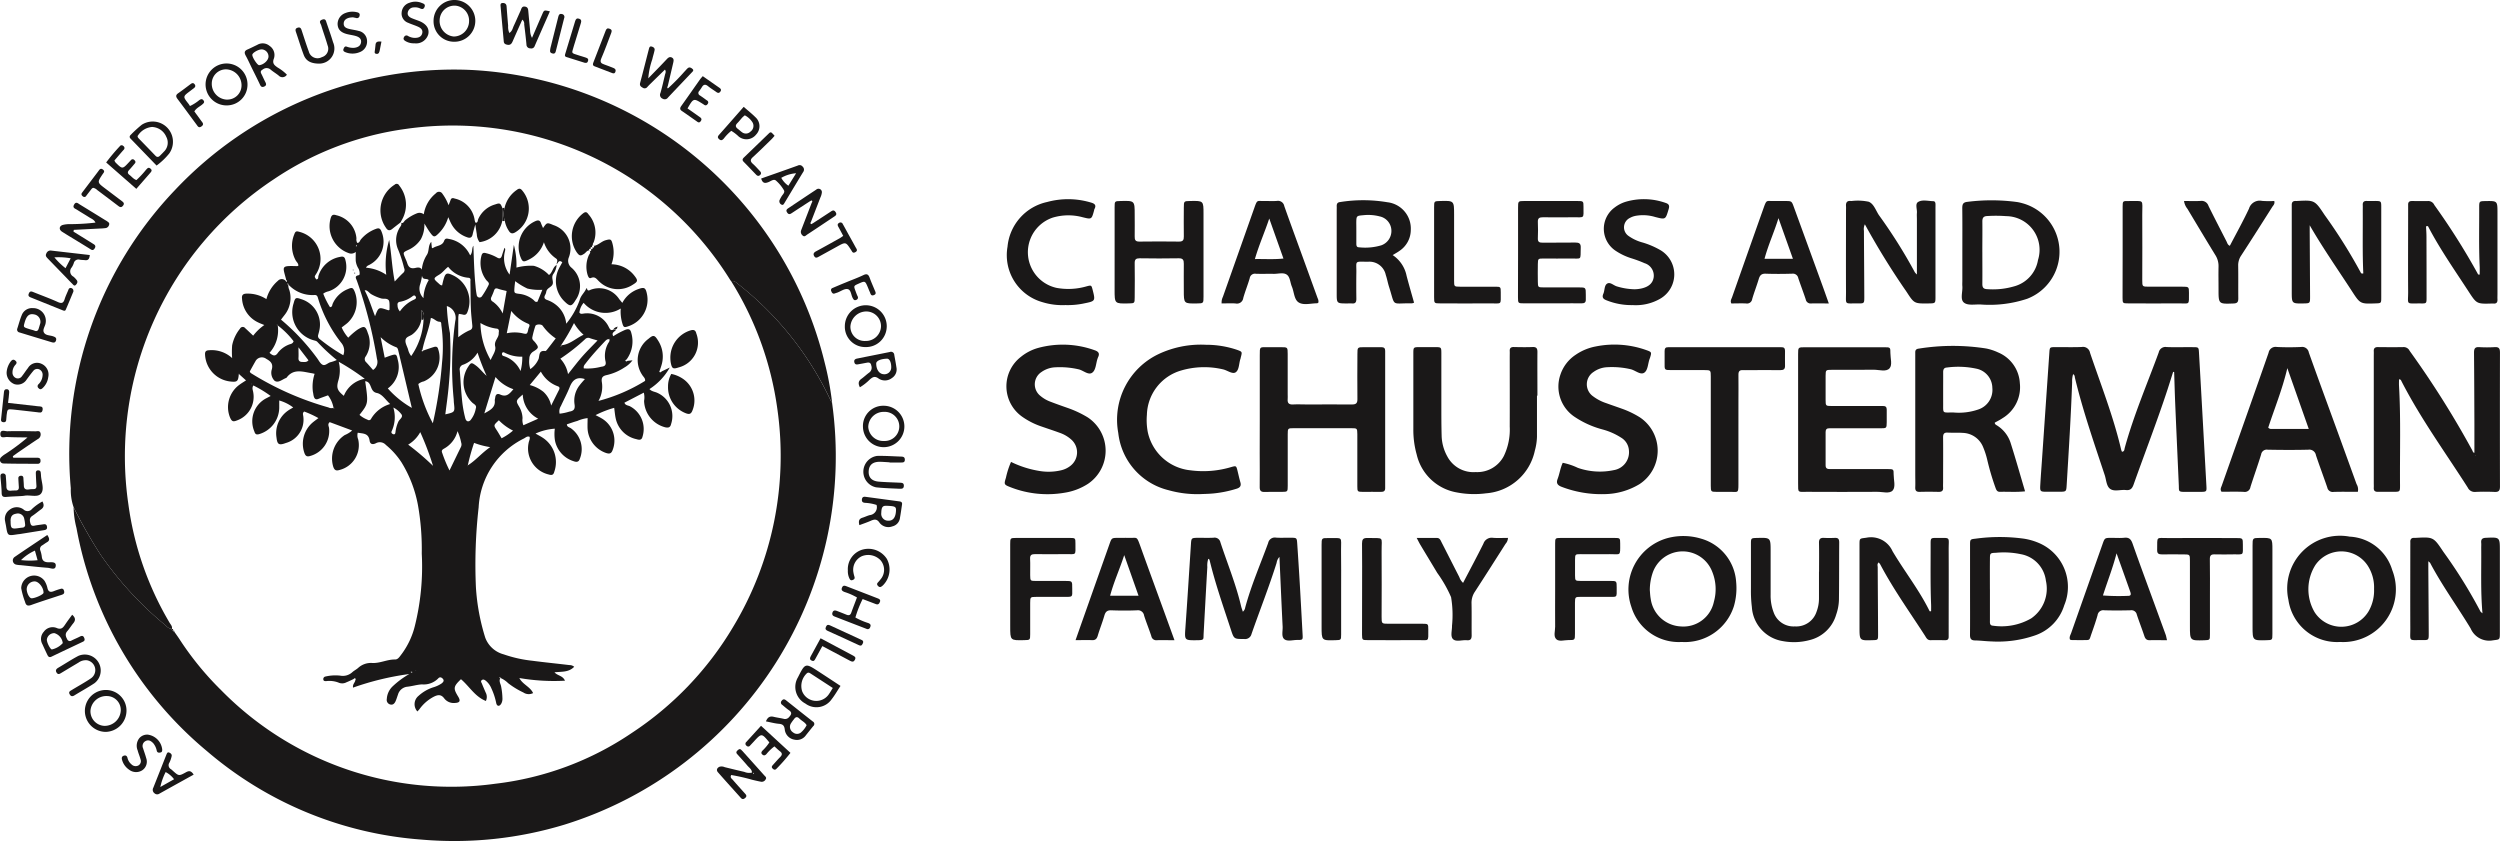 <svg xmlns="http://www.w3.org/2000/svg" width="176" height="59.209" viewBox="0 0 176 59.209">
  <g id="Grupo_1445" data-name="Grupo 1445" transform="translate(-575.477 -269.539)">
    <g id="Grupo_1473" data-name="Grupo 1473" transform="translate(0 -141)">
      <path id="Trazado_1428" data-name="Trazado 1428" d="M597.2,462.766a3.679,3.679,0,0,1-.2-1.344,26.884,26.884,0,0,1,7.332-20.986,27,27,0,0,1,20.707-8.465A27.055,27.055,0,0,1,650.078,452.6a20.985,20.985,0,0,1,.518,2.8.444.444,0,0,1-.067-.083,22.614,22.614,0,0,0-6.551-8.266c-.142-.113-.269-.255-.48-.186-.032-.045-.066-.088-.095-.134a22.991,22.991,0,0,0-22.832-10.6,21.863,21.863,0,0,0-9.28,3.544,23.379,23.379,0,0,0-10.236,22.889,22.149,22.149,0,0,0,2.9,8.329c.078.135.216.259.158.446a.722.722,0,0,1-.417-.239,24.169,24.169,0,0,1-4.61-5.012A34.716,34.716,0,0,1,597.2,462.766Z" transform="translate(-16.539 -16.514)" fill="#1a1818"/>
      <path id="Trazado_1429" data-name="Trazado 1429" d="M598.134,513.046a34.694,34.694,0,0,0,1.891,3.319,24.172,24.172,0,0,0,4.61,5.011.722.722,0,0,0,.417.239h-.015a.114.114,0,0,0,.109.11l0,0c0,.045.022.078.075.074.115.165.234.327.344.494a21.433,21.433,0,0,0,2.977,3.648,22.7,22.7,0,0,0,19.275,6.567,21.572,21.572,0,0,0,9.615-3.576,22.938,22.938,0,0,0,7.133-7.464,23.324,23.324,0,0,0,3.109-15.382,22.808,22.808,0,0,0-3.242-8.951c.211-.069.338.073.48.186a22.613,22.613,0,0,1,6.55,8.266.447.447,0,0,0,.067.083,27.157,27.157,0,0,1-18.818,29.711,26.617,26.617,0,0,1-10.074,1.059,26.146,26.146,0,0,1-15.1-6.217,26.687,26.687,0,0,1-9.2-15.723A6.377,6.377,0,0,1,598.134,513.046Z" transform="translate(-17.477 -66.793)" fill="#1a1818"/>
      <path id="Trazado_1430" data-name="Trazado 1430" d="M1213.21,519.177c-.13.41-.257.821-.391,1.23-.739,2.256-1.6,4.469-2.391,6.7-.1.28-.223.43-.545.393-.361-.041-.781.118-1.076-.061s-.3-.64-.41-.979c-.752-2.269-1.538-4.528-2.1-6.856-.02-.082,0-.186-.13-.264a1.729,1.729,0,0,0-.068.562c-.085,2.411-.237,4.818-.384,7.225-.03.49-.026.491-.532.493q-.411,0-.823,0c-.528,0-.532,0-.5-.553.031-.529.071-1.057.108-1.586q.263-3.828.527-7.656c.026-.378.032-.384.415-.387.621-.005,1.244.017,1.864-.009a.5.5,0,0,1,.584.408c.767,2.264,1.648,4.49,2.193,6.826a1.015,1.015,0,0,0,.056.142c.192-.019.165-.182.2-.291.631-2.293,1.571-4.476,2.387-6.7a.484.484,0,0,1,.555-.381c.62.026,1.243,0,1.864.009.39,0,.394.01.416.4q.112,1.943.219,3.886.151,2.709.3,5.419c.027.477.033.478-.447.482-.329,0-.658,0-.987,0-.564.006-.488-.036-.506-.464-.083-1.88-.169-3.76-.249-5.641-.033-.777-.053-1.554-.079-2.331Z" transform="translate(-484.743 -82.462)" fill="#1a1818"/>
      <path id="Trazado_1431" data-name="Trazado 1431" d="M1308.378,519.711c0,.152-.008.307,0,.461.133,2.338.051,4.678.071,7.018,0,.435-.007.437-.462.441-.365,0-.731-.006-1.1,0-.213,0-.3-.086-.286-.293.007-.109,0-.219,0-.329v-8.939c0-.11.006-.22,0-.329-.013-.2.066-.3.282-.3.6.007,1.207.011,1.81,0a.462.462,0,0,1,.433.266,65.725,65.725,0,0,1,4.408,7c.035.073.056.179.151.174,0-.688,0-1.373,0-2.057-.007-1.663-.012-3.327-.027-4.99,0-.264.054-.41.362-.39a8.855,8.855,0,0,0,1.1,0c.3-.018.366.112.365.384q-.01,4.716,0,9.433c0,.281-.083.39-.373.377-.456-.02-.915-.022-1.371,0a.534.534,0,0,1-.523-.306c-1.583-2.478-3.319-4.86-4.665-7.485C1308.524,519.786,1308.5,519.706,1308.378,519.711Zm5.4,5.322-.018.038.028,0Z" transform="translate(-564.01 -82.467)" fill="#1a1818"/>
      <path id="Trazado_1432" data-name="Trazado 1432" d="M963.473,522.542q0-2.247,0-4.494c0-.65-.019-.576.6-.579q.439,0,.877,0c.482,0,.487,0,.488.468,0,.95,0,1.9,0,2.85,0,.109.009.22,0,.328-.027.275.07.4.366.386.328-.019.657,0,.986,0,1.059,0,2.119-.008,3.179,0,.284,0,.381-.091.378-.377-.012-1.059-.006-2.119,0-3.179,0-.473.005-.475.479-.477.4,0,.8,0,1.206,0,.179,0,.274.069.269.256,0,.109,0,.219,0,.329v8.988c0,.109-.005.219,0,.329.011.213-.09.29-.3.285-.42-.008-.84,0-1.26,0-.386-.005-.4-.01-.4-.395-.005-1.059,0-2.119,0-3.179,0-.164,0-.329,0-.493-.008-.408-.009-.415-.43-.416q-2.028-.005-4.055,0c-.407,0-.414.01-.415.436,0,1.206,0,2.411,0,3.617,0,.422-.008.426-.416.43s-.8-.011-1.206.005c-.261.01-.355-.084-.351-.347.012-.785,0-1.571,0-2.357Z" transform="translate(-299.308 -82.488)" fill="#1a1818"/>
      <path id="Trazado_1433" data-name="Trazado 1433" d="M1170.975,522.474c0,.1.066.14.129.179a2.264,2.264,0,0,1,.994,1.269c.353,1.109.668,2.229,1.011,3.387-.617.069-1.195.018-1.77.034-.221.006-.267-.166-.322-.314a17.758,17.758,0,0,1-.572-1.942,5.508,5.508,0,0,0-.286-.884,1.594,1.594,0,0,0-1.444-1.009c-.346-.025-.695,0-1.041-.019-.277-.018-.339.1-.336.353.01,1.042,0,2.083,0,3.125,0,.128-.008.256,0,.384.018.245-.1.315-.33.309-.438-.01-.878-.012-1.316,0-.241.007-.323-.09-.314-.322.012-.31,0-.621,0-.932v-8.169c0-.128,0-.256,0-.384-.006-.178.069-.258.253-.278a15.135,15.135,0,0,1,4.746-.007,3.684,3.684,0,0,1,.83.275,2.488,2.488,0,0,1,1.534,2.165,2.543,2.543,0,0,1-1.222,2.467C1171.348,522.281,1171.153,522.374,1170.975,522.474Zm-3.633-2.291c0,.273,0,.546,0,.819.012.885-.111.744.743.757a4.179,4.179,0,0,0,1.72-.209,1.451,1.451,0,0,0,1-1.525,1.4,1.4,0,0,0-1.138-1.354,6.064,6.064,0,0,0-2.061-.078c-.214.011-.265.144-.263.333C1167.346,519.346,1167.342,519.764,1167.342,520.183Z" transform="translate(-455.067 -82.18)" fill="#1a1818"/>
      <path id="Trazado_1434" data-name="Trazado 1434" d="M1019.477,520.867q0,1.452,0,2.9a4.048,4.048,0,0,1-.151.972,3.794,3.794,0,0,1-3.425,3,6.441,6.441,0,0,1-2.072-.062,3.512,3.512,0,0,1-2.82-2.668,6.44,6.44,0,0,1-.236-1.785q0-2.658,0-5.316c0-.453.006-.456.442-.46.365,0,.731,0,1.1,0,.42.005.428.009.43.422,0,1.224,0,2.448,0,3.672,0,.712,0,1.425.02,2.137a3.162,3.162,0,0,0,.4,1.466,2.077,2.077,0,0,0,1.995,1.1,2.108,2.108,0,0,0,1.984-1.13,4.281,4.281,0,0,0,.415-2.073c.007-1.644,0-3.288,0-4.932,0-.128.007-.256,0-.384-.01-.211.084-.289.293-.284.438.01.878.017,1.315,0,.272-.012.344.1.342.351-.009,1.023,0,2.046,0,3.069Z" transform="translate(-335.797 -82.472)" fill="#1a1818"/>
      <path id="Trazado_1435" data-name="Trazado 1435" d="M1269.111,527.626c-.581,0-1.147-.013-1.712.006a.385.385,0,0,1-.437-.305c-.26-.76-.545-1.512-.8-2.275a.473.473,0,0,0-.542-.392c-.95.024-1.9.018-2.852,0a.4.4,0,0,0-.466.336c-.236.768-.509,1.523-.752,2.289a.4.4,0,0,1-.463.343c-.528-.023-1.058-.007-1.571-.007-.122-.171-.03-.3.016-.434,1.1-3.116,2.207-6.23,3.295-9.35a.5.5,0,0,1,.586-.408c.566.026,1.134.026,1.7,0a.476.476,0,0,1,.547.388c.63,1.772,1.28,3.536,1.923,5.3q.721,1.982,1.438,3.965A.735.735,0,0,1,1269.111,527.626Zm-3.455-4.427-1.508-4.282c-.36,1.525-.911,2.852-1.345,4.189a.278.278,0,0,0,.24.093Z" transform="translate(-527.642 -82.462)" fill="#1a1818"/>
      <path id="Trazado_1436" data-name="Trazado 1436" d="M1129.288,522.553q0-2.3,0-4.6c0-.475.006-.48.479-.48q2.8,0,5.59,0c.421,0,.432.008.428.417,0,.364.152.828-.06,1.066-.242.272-.725.1-1.1.1-.986.014-1.973,0-2.959.006-.431,0-.437.009-.442.417q-.009.849,0,1.7c0,.421.01.429.424.431,1.078,0,2.156,0,3.233,0,.128,0,.256,0,.384,0,.185-.008.265.079.262.261,0,.292,0,.585,0,.877-.007.422-.01.429-.419.43-1.078,0-2.156,0-3.233,0-.128,0-.256,0-.384,0-.182-.006-.267.075-.267.259q0,1.178,0,2.356c0,.235.143.258.325.257.621,0,1.242,0,1.863,0,.731,0,1.461,0,2.192,0,.4,0,.413.01.41.384s.157.859-.064,1.117-.722.095-1.1.1c-1.644.011-3.288.007-4.932,0-.659,0-.63.094-.63-.6Q1129.288,524.8,1129.288,522.553Z" transform="translate(-427.224 -82.488)" fill="#1a1818"/>
      <path id="Trazado_1437" data-name="Trazado 1437" d="M885.373,524.941a7.1,7.1,0,0,0,2.037.643,3.833,3.833,0,0,0,1.522-.062,1.648,1.648,0,0,0,.633-.313,1.2,1.2,0,0,0,.066-1.827,2.4,2.4,0,0,0-.845-.495c-.411-.151-.827-.286-1.24-.43a5.275,5.275,0,0,1-1.366-.683,2.617,2.617,0,0,1-.109-4.232,3.342,3.342,0,0,1,1.208-.625,6.611,6.611,0,0,1,3.985.163c.253.086.369.218.24.484a.969.969,0,0,0-.038.1c-.121.342-.113.812-.384,1s-.624-.17-.956-.243a5.869,5.869,0,0,0-1.631-.141,1.809,1.809,0,0,0-.973.328,1.035,1.035,0,0,0-.076,1.689,2.353,2.353,0,0,0,.709.408c.391.151.787.291,1.183.429a7.354,7.354,0,0,1,1.434.672,2.812,2.812,0,0,1,.023,4.674,4.219,4.219,0,0,1-1.623.625,7.122,7.122,0,0,1-3.821-.377c-.476-.186-.484-.2-.337-.674A5.848,5.848,0,0,1,885.373,524.941Z" transform="translate(-238.719 -81.883)" fill="#1a1818"/>
      <path id="Trazado_1438" data-name="Trazado 1438" d="M1058.347,527.219a7.808,7.808,0,0,1-3.021-.522c-.266-.107-.375-.253-.265-.541.144-.373.19-.778.363-1.143a4.49,4.49,0,0,1,1.064.356,4.71,4.71,0,0,0,2.536.159,1.275,1.275,0,0,0,1.06-1.386,1.132,1.132,0,0,0-.551-.9,4.63,4.63,0,0,0-1.3-.575,6.517,6.517,0,0,1-2.031-.928,2.561,2.561,0,0,1-.946-2.919,2.694,2.694,0,0,1,1.078-1.411,3.686,3.686,0,0,1,1.406-.585,6.656,6.656,0,0,1,3.56.253c.392.139.389.151.267.549-.005.017-.013.034-.02.051-.131.339-.117.814-.387.994s-.625-.172-.958-.247a5.809,5.809,0,0,0-1.631-.141,1.779,1.779,0,0,0-.972.33,1.034,1.034,0,0,0-.034,1.723,3.2,3.2,0,0,0,.92.478c.394.143.792.278,1.187.42a6.456,6.456,0,0,1,1.178.577,2.814,2.814,0,0,1-.024,4.705A4.88,4.88,0,0,1,1058.347,527.219Z" transform="translate(-369.93 -81.893)" fill="#1a1818"/>
      <path id="Trazado_1439" data-name="Trazado 1439" d="M925.51,527.229a7.452,7.452,0,0,1-2.288-.275,4.673,4.673,0,0,1-3.537-4.029,5.119,5.119,0,0,1,2.826-5.547,6.982,6.982,0,0,1,3.35-.661,6.8,6.8,0,0,1,2.205.363c.349.131.347.134.249.51-.009.035-.013.073-.025.107-.116.325-.083.781-.337.956-.234.161-.595-.146-.91-.209a5.766,5.766,0,0,0-2.924.082,3.336,3.336,0,0,0-2.418,3.117,4.49,4.49,0,0,0,.058,1.2,3.423,3.423,0,0,0,3,2.711,6.836,6.836,0,0,0,2.87-.226c.36-.1.36-.1.453.27.066.266.122.534.2.8.07.245-.018.372-.253.448a8.046,8.046,0,0,1-1.659.339C926.045,527.215,925.715,527.219,925.51,527.229Z" transform="translate(-265.482 -81.906)" fill="#1a1818"/>
      <path id="Trazado_1440" data-name="Trazado 1440" d="M942.1,577.665a1.479,1.479,0,0,0-.066.572c-.091,1.568-.174,3.137-.261,4.705-.022.394.067.445-.467.45-.894.008-.879.014-.813-.911.138-1.931.259-3.863.384-5.8.031-.486.024-.49.491-.5.365,0,.731.012,1.1-.005a.416.416,0,0,1,.486.321c.49,1.49,1.091,2.943,1.451,4.475.032.138.084.271.129.412a.467.467,0,0,0,.168-.3c.421-1.554,1.063-3.028,1.614-4.536a.478.478,0,0,1,.558-.379c.346.024.694,0,1.041.007.414.005.42.008.448.412q.095,1.394.178,2.789c.07,1.2.134,2.407.2,3.611.021.377.019.387-.384.385-.308,0-.686.124-.905-.057s-.1-.582-.116-.885c-.082-1.623-.15-3.247-.225-4.906a.791.791,0,0,0-.2.423c-.531,1.689-1.184,3.335-1.767,5.006a.462.462,0,0,1-.52.351c-.712,0-.712.011-.935-.669-.529-1.612-1.091-3.214-1.491-4.865C942.178,577.734,942.18,577.67,942.1,577.665Z" transform="translate(-281.561 -127.781)" fill="#1a1818"/>
      <path id="Trazado_1441" data-name="Trazado 1441" d="M1093.354,523.4q0,1.865,0,3.73c0,.645-.043.515-.546.522q-.494.007-.987,0c-.4-.005-.41-.008-.413-.434,0-.8,0-1.609,0-2.414q0-2.633,0-5.266c0-.451-.007-.457-.449-.459-.75,0-1.5,0-2.249,0-.613,0-.55.015-.552-.577,0-.256,0-.512,0-.768,0-.18.065-.275.255-.265.109.006.219,0,.329,0h7.3c.11,0,.22.006.329,0,.185-.011.266.071.264.256,0,.347-.009.695,0,1.042.008.24-.095.317-.326.315-.75-.009-1.5,0-2.249,0-.128,0-.256.008-.384,0-.233-.016-.324.083-.321.318.009.64,0,1.28,0,1.92Q1093.353,522.356,1093.354,523.4Z" transform="translate(-395.492 -82.486)" fill="#1a1818"/>
      <path id="Trazado_1442" data-name="Trazado 1442" d="M1318.386,474.218c.011.232.03.464.031.7q.008,2.165.007,4.33c0,.392-.01.406-.388.4-1.116-.013-.9.154-.909-.865-.013-1.9,0-3.8,0-5.7,0-.128,0-.256,0-.384-.006-.185.081-.262.264-.261.384,0,.768.01,1.151,0a.467.467,0,0,1,.429.281,48.1,48.1,0,0,1,3.042,4.811c.02.041.033.11.151.083,0-.175.008-.364,0-.553-.066-1.388-.029-2.776-.035-4.164,0-.446.008-.446.453-.454.834-.014.834-.014.834.842q0,2.85,0,5.7c0,.128-.007.256,0,.384.01.206-.073.309-.288.287a.878.878,0,0,0-.11,0c-1.064.03-1.064.03-1.644-.86-.983-1.511-2.021-2.988-2.854-4.594Z" transform="translate(-572.117 -47.747)" fill="#1a1818"/>
      <path id="Trazado_1443" data-name="Trazado 1443" d="M1286.37,477.466c-.066-1.47-.028-2.948-.038-4.426,0-.128.007-.256,0-.384-.013-.212.083-.3.291-.29s.4,0,.6,0c.4.009.411.011.411.44q0,2.521,0,5.042c0,.438,0,.877,0,1.315,0,.4-.009.4-.38.414-1.094.04-1.1.042-1.692-.873-.992-1.526-2.036-3.018-2.965-4.627,0,.152,0,.3,0,.455q.014,2.274.026,4.548c0,.491,0,.491-.458.5-.832.013-.832.013-.832-.842q0-2.85,0-5.7c0-.128,0-.256,0-.384-.006-.208.09-.3.3-.287a.4.4,0,0,0,.055,0c1.255-.066,1.26-.069,1.964.994a36.81,36.81,0,0,1,2.531,4.032C1286.2,477.434,1286.227,477.5,1286.37,477.466Z" transform="translate(-544.517 -47.679)" fill="#1a1818"/>
      <path id="Trazado_1444" data-name="Trazado 1444" d="M1149.031,477.514v-3.889c0-.146-.012-.293,0-.438.026-.266-.14-.638.085-.776.3-.185.708-.063,1.07-.056.111,0,.148.092.153.19s0,.183,0,.274q0,3.125,0,6.249c0,.478,0,.478-.474.485-1.015.014-1.02.017-1.559-.814a52.764,52.764,0,0,1-2.938-4.757.764.764,0,0,0-.066.455c.007,1.553.02,3.106.026,4.659,0,.45-.006.461-.443.455-.992-.013-.84.151-.845-.825-.009-1.882,0-3.764,0-5.646,0-.128.008-.256,0-.384-.017-.249.073-.387.343-.355.018,0,.036,0,.055,0a3.7,3.7,0,0,1,1.193.051c.362.139.5.6.719.935a36,36,0,0,1,2.535,4.031A.976.976,0,0,0,1149.031,477.514Z" transform="translate(-438.604 -47.652)" fill="#1a1818"/>
      <path id="Trazado_1445" data-name="Trazado 1445" d="M1322.889,581.441c-.139-1.571-.071-3.1-.088-4.624,0-.11.009-.22,0-.329-.024-.249.057-.353.331-.365.982-.044.981-.055.981.925q0,2.879,0,5.758c0,.519-.01.469-.487.536a1.418,1.418,0,0,1-1.568-.834c-.934-1.547-2.005-3.01-2.851-4.613-.014-.027-.046-.045-.13-.124,0,.2,0,.352,0,.5.01,1.536.023,3.071.029,4.606,0,.442-.007.453-.452.447-.993-.012-.841.148-.845-.826-.008-1.9,0-3.8,0-5.7,0-.128.005-.256,0-.384-.009-.213.1-.3.3-.285a.456.456,0,0,0,.055,0c1.266-.07,1.271-.073,1.974.983a34.4,34.4,0,0,1,2.6,4.183C1322.757,581.341,1322.811,581.369,1322.889,581.441Z" transform="translate(-572.646 -127.723)" fill="#1a1818"/>
      <path id="Trazado_1446" data-name="Trazado 1446" d="M1153.23,581.247c0-.135.005-.289,0-.443-.058-1.425-.03-2.85-.034-4.276,0-.421.008-.433.422-.43,1.022.008.844-.119.848.825.01,1.919,0,3.838,0,5.757,0,.128,0,.256,0,.384,0,.157-.068.234-.229.232-.347,0-.695-.008-1.041,0-.234.007-.306-.17-.4-.319-1.069-1.657-2.221-3.262-3.144-5.011a1.3,1.3,0,0,0-.109-.144c-.132.106-.072.237-.072.348.007,1.571.021,3.143.026,4.714,0,.4-.008.4-.38.411-.928.032-.928.032-.928-.908q0-2.906,0-5.812c0-.475.011-.427.478-.492a1.655,1.655,0,0,1,1.847.949c.835,1.412,1.863,2.708,2.594,4.188C1153.129,581.266,1153.15,581.283,1153.23,581.247Z" transform="translate(-441.803 -127.688)" fill="#1a1818"/>
      <path id="Trazado_1447" data-name="Trazado 1447" d="M1179.72,475.918c0-1.041.008-2.082-.005-3.124,0-.286.06-.417.378-.447a13.461,13.461,0,0,1,3.494.017c.144.024.285.061.426.1a3.543,3.543,0,0,1,.268,6.71,8.375,8.375,0,0,1-3.294.4c-.4-.014-.9.093-1.167-.143s-.065-.76-.1-1.155c-.01-.127,0-.256,0-.384Zm1.408-.035c0,.75.008,1.5,0,2.249,0,.257.085.354.345.364a5.313,5.313,0,0,0,1.9-.2,2.315,2.315,0,0,0,1.674-1.856,2.371,2.371,0,0,0-2.235-3.084,9.776,9.776,0,0,0-1.315-.009c-.288.005-.373.125-.368.4C1181.137,474.457,1181.127,475.17,1181.127,475.884Z" transform="translate(-466.094 -47.6)" fill="#1a1818"/>
      <path id="Trazado_1448" data-name="Trazado 1448" d="M1182.221,579.642c0-1.04,0-2.081,0-3.121,0-.422.007-.422.4-.467a12.56,12.56,0,0,1,3.382,0,4.29,4.29,0,0,1,1,.278,3.358,3.358,0,0,1,1.85,4.411,3.244,3.244,0,0,1-2.058,2.123,7.985,7.985,0,0,1-3.069.423c-.383-.01-.764-.062-1.147-.069-.287,0-.364-.129-.361-.4C1182.228,581.759,1182.221,580.7,1182.221,579.642Zm1.4-.019c0,.731,0,1.462,0,2.192,0,.161-.027.355.214.367a4.178,4.178,0,0,0,2.692-.515,2.543,2.543,0,0,0,1.034-2.654,2.159,2.159,0,0,0-1.763-1.865,5.758,5.758,0,0,0-1.742-.1c-.424.017-.432.026-.435.44C1183.614,578.2,1183.618,578.911,1183.619,579.623Z" transform="translate(-468.053 -127.594)" fill="#1a1818"/>
      <path id="Trazado_1449" data-name="Trazado 1449" d="M1080.872,583.093a3.485,3.485,0,0,1-3.542-2.471,3.752,3.752,0,0,1,2.549-4.843,4.324,4.324,0,0,1,2.379.046,3.4,3.4,0,0,1,2.449,3.046,4.555,4.555,0,0,1-.152,1.681A3.617,3.617,0,0,1,1080.872,583.093Zm-2.243-3.654c.014.145.021.383.063.615a2.253,2.253,0,0,0,2.116,1.945,2.194,2.194,0,0,0,2.331-1.737,3.243,3.243,0,0,0-.108-2.092,2.23,2.23,0,0,0-4.2.052A3.8,3.8,0,0,0,1078.629,579.438Z" transform="translate(-387.005 -127.359)" fill="#1a1818"/>
      <path id="Trazado_1450" data-name="Trazado 1450" d="M1283.771,583.114a3.458,3.458,0,0,1-3.643-2.964,3.717,3.717,0,0,1,4.31-4.451,3.3,3.3,0,0,1,3,2.359,3.71,3.71,0,0,1-3.663,5.057Zm2.386-3.732a2.817,2.817,0,0,0-.433-1.619,2.218,2.218,0,0,0-3.7-.06,3.191,3.191,0,0,0-.048,3.322,2.237,2.237,0,0,0,3.8-.077A2.92,2.92,0,0,0,1286.157,579.382Z" transform="translate(-543.546 -127.381)" fill="#1a1818"/>
      <path id="Trazado_1451" data-name="Trazado 1451" d="M918.77,476.041c0-1.061,0-2.121,0-3.182,0-.423.008-.423.419-.433.994-.026.994-.026.994.957,0,.512.009,1.024,0,1.536-.006.244.049.368.329.364q1.4-.02,2.8,0c.286,0,.333-.129.33-.367-.008-.677-.006-1.353,0-2.03,0-.453.009-.453.454-.461.932-.018.932-.018.932.909q0,2.907,0,5.815c0,.483,0,.483-.468.489-.919.013-.919.013-.919-.922,0-.622-.008-1.243,0-1.865.005-.269-.059-.4-.366-.392-.914.018-1.829.014-2.743,0-.26,0-.353.08-.349.345.013.8.008,1.609,0,2.414,0,.409-.009.409-.43.418-.984.021-.984.021-.984-.964Q918.771,477.357,918.77,476.041Z" transform="translate(-264.824 -47.736)" fill="#1a1818"/>
      <path id="Trazado_1452" data-name="Trazado 1452" d="M991.12,476.068a2.287,2.287,0,0,1,.981,1.469c.166.63.349,1.256.524,1.881a.64.64,0,0,1-.148.046c-1.509-.027-1.148.291-1.611-1.154-.089-.277-.138-.568-.232-.844a1.173,1.173,0,0,0-1.26-.929c-.98-.011-.8-.09-.811.75-.01.621-.008,1.243,0,1.864,0,.228-.067.345-.312.321-.109-.011-.219,0-.329,0-.739,0-.743,0-.743-.711q0-2.906,0-5.812c0-.11.007-.219,0-.329,0-.169.052-.265.242-.287a10.292,10.292,0,0,1,3.327.014,1.864,1.864,0,0,1,1.647,1.946,1.784,1.784,0,0,1-.8,1.48C991.467,475.867,991.323,475.943,991.12,476.068Zm-2.559-1.7h0q0,.439,0,.878c0,.134.008.274.187.273a3.959,3.959,0,0,0,1.571-.14,1.072,1.072,0,0,0,.71-1.066,1.04,1.04,0,0,0-.83-.971,3.2,3.2,0,0,0-1.142-.083c-.493.042-.493.045-.5.561C988.56,474,988.561,474.181,988.561,474.364Z" transform="translate(-317.598 -47.57)" fill="#1a1818"/>
      <path id="Trazado_1453" data-name="Trazado 1453" d="M1119.561,578.572c0-.676.01-1.352-.005-2.027-.006-.264.087-.365.347-.352s.512.011.767,0,.31.1.309.329c-.011,1.352,0,2.7-.019,4.055a3.438,3.438,0,0,1-.194,1.018,2.579,2.579,0,0,1-1.9,1.8,4.227,4.227,0,0,1-1.848.067,2.591,2.591,0,0,1-2.188-2.405,9.16,9.16,0,0,1-.065-1.257c0-1.059,0-2.119,0-3.178,0-.414.01-.414.432-.425.953-.025.954-.025.954.939q0,1.534,0,3.069a3.253,3.253,0,0,0,.214,1.233,1.481,1.481,0,0,0,1.492.987,1.5,1.5,0,0,0,1.524-1.024,2.633,2.633,0,0,0,.174-.964c0-.621,0-1.242,0-1.863Z" transform="translate(-416.022 -127.787)" fill="#1a1818"/>
      <path id="Trazado_1454" data-name="Trazado 1454" d="M1115.462,479.646c-.468,0-.851-.01-1.233,0a.347.347,0,0,1-.392-.284c-.165-.5-.358-1-.526-1.5a.383.383,0,0,0-.432-.311c-.621.019-1.244.022-1.865,0-.3-.011-.411.125-.487.383-.141.472-.324.932-.46,1.405a.365.365,0,0,1-.432.307c-.346-.016-.693,0-1.035,0-.09-.174,0-.3.048-.429q1.107-3.152,2.225-6.3c.212-.6.2-.473.692-.482.274-.005.548,0,.823,0,.456,0,.459,0,.616.434q.976,2.676,1.949,5.352C1115.116,478.664,1115.271,479.11,1115.462,479.646Zm-2.527-3.142-1.018-2.864c-.3.984-.722,1.885-.982,2.864Z" transform="translate(-411.236 -47.744)" fill="#1a1818"/>
      <path id="Trazado_1455" data-name="Trazado 1455" d="M951.714,479.635a.889.889,0,0,1,.088-.462q1.114-3.147,2.224-6.294c.2-.567.192-.447.652-.455.31-.005.622.017.931-.006a.445.445,0,0,1,.514.36c.431,1.221.879,2.436,1.321,3.654q.513,1.415,1.026,2.83a.512.512,0,0,1,.057.312c-.035.02-.064.051-.093.051-.436,0-.941.157-1.289-.056-.333-.2-.326-.741-.488-1.124-.121-.285-.119-.672-.361-.839s-.6-.049-.913-.054c-.42-.008-.84.009-1.26-.006a.368.368,0,0,0-.431.309c-.136.473-.325.931-.456,1.4a.447.447,0,0,1-.547.381C952.365,479.614,952.036,479.635,951.714,479.635Zm4.352-3.16-1-2.818c-.314.951-.72,1.85-1.01,2.853C954.741,476.5,955.366,476.547,956.066,476.475Z" transform="translate(-290.234 -47.734)" fill="#1a1818"/>
      <path id="Trazado_1456" data-name="Trazado 1456" d="M1219.765,583.38c-.449,0-.832-.01-1.214,0-.227.008-.318-.1-.384-.3-.166-.5-.363-1-.528-1.5a.384.384,0,0,0-.437-.306c-.621.016-1.244.019-1.865,0a.4.4,0,0,0-.461.347c-.125.438-.276.87-.428,1.3-.177.5-.064.446-.645.453-.256,0-.512,0-.768-.006a.382.382,0,0,1-.1-.033c-.069-.173.032-.318.085-.468q1.1-3.125,2.205-6.249c.155-.439.159-.439.609-.443.311,0,.624.024.932-.008.344-.035.473.125.578.425.491,1.4,1.005,2.782,1.512,4.171q.413,1.132.826,2.264C1219.709,583.116,1219.722,583.205,1219.765,583.38Zm-3.552-6.117c-.28,1.072-.648,1.99-.959,2.968a15.229,15.229,0,0,0,1.78.027c.241,0,.184-.175.135-.312C1216.869,579.094,1216.564,578.246,1216.213,577.262Z" transform="translate(-491.73 -127.771)" fill="#1a1818"/>
      <path id="Trazado_1457" data-name="Trazado 1457" d="M913.717,583.406c-.473,0-.855-.009-1.237,0a.348.348,0,0,1-.392-.286c-.159-.486-.354-.959-.509-1.445a.437.437,0,0,0-.5-.373c-.6.025-1.206.023-1.808,0-.3-.011-.415.112-.492.38-.136.473-.322.931-.461,1.4-.068.23-.171.334-.42.321-.361-.018-.723,0-1.145,0,.19-.541.358-1.021.528-1.5q.93-2.632,1.861-5.264c.154-.434.157-.434.611-.437.274,0,.548-.005.822,0,.5.011.484-.117.7.475.579,1.614,1.17,3.224,1.756,4.836Zm-2.53-3.132-1.008-2.858c-.311.974-.732,1.876-.992,2.858Z" transform="translate(-255.557 -127.797)" fill="#1a1818"/>
      <path id="Trazado_1458" data-name="Trazado 1458" d="M1043.035,476.043c0-1.042,0-2.084,0-3.127,0-.462.006-.47.436-.471q1.865-.006,3.73,0c.431,0,.442.008.44.41,0,.859.093.728-.718.735-.713.006-1.426.009-2.139,0-.25,0-.369.061-.356.336.018.383.015.768,0,1.151-.009.252.109.306.332.3.768-.008,1.536.006,2.3-.008.271,0,.4.06.387.361-.025.934.091.748-.743.763-.621.011-1.243,0-1.865,0-.4,0-.4.01-.411.385q-.011.631,0,1.262c.006.378.012.385.408.387.823,0,1.646,0,2.468,0,.5,0,.5,0,.5.515,0,.11-.006.22,0,.329.012.218-.1.282-.3.278-.457-.008-.914,0-1.371,0-.9,0-1.792,0-2.688,0-.408,0-.414-.008-.416-.43C1043.033,478.164,1043.035,477.1,1043.035,476.043Z" transform="translate(-360.686 -47.755)" fill="#1a1818"/>
      <path id="Trazado_1459" data-name="Trazado 1459" d="M1071.218,479.356a4.711,4.711,0,0,1-1.821-.326c-.238-.089-.375-.193-.249-.481.1-.23.058-.568.257-.7.222-.148.458.129.7.192a4.5,4.5,0,0,0,1.239.2,2.465,2.465,0,0,0,.488-.056c.524-.119.807-.389.859-.8a.914.914,0,0,0-.641-.978,8.573,8.573,0,0,0-.922-.344,4.294,4.294,0,0,1-1.132-.541,1.856,1.856,0,0,1-.051-3.04,2.479,2.479,0,0,1,.775-.4,4.56,4.56,0,0,1,2.8.077c.242.076.3.19.222.445-.223.743-.208.739-.957.547a2.934,2.934,0,0,0-1.355-.081,1.327,1.327,0,0,0-.41.146.736.736,0,0,0-.1,1.272,3.071,3.071,0,0,0,.988.461,5.765,5.765,0,0,1,1.255.538,1.979,1.979,0,0,1-.046,3.438A3.434,3.434,0,0,1,1071.218,479.356Z" transform="translate(-380.793 -47.338)" fill="#1a1818"/>
      <path id="Trazado_1460" data-name="Trazado 1460" d="M889.748,479.347a4.77,4.77,0,0,1-1.62-.207,3.437,3.437,0,0,1-2.455-3.9,3.555,3.555,0,0,1,2.789-3.15,5.587,5.587,0,0,1,3.081.037c.24.066.412.174.248.462a.46.46,0,0,0-.026.106c-.173.629-.172.624-.813.465a3.846,3.846,0,0,0-2.108.033,2.571,2.571,0,0,0,.282,4.943,4.6,4.6,0,0,0,2.112-.108c.34-.09.341-.087.429.252.2.781.193.79-.613.951A5.555,5.555,0,0,1,889.748,479.347Z" transform="translate(-239.267 -47.33)" fill="#1a1818"/>
      <path id="Trazado_1461" data-name="Trazado 1461" d="M886.611,579.817c0-1.059,0-2.118,0-3.176,0-.417.008-.427.424-.428q1.889-.008,3.779,0c.382,0,.392.012.39.4,0,.878.092.73-.708.739-.712.008-1.424.011-2.136,0-.255,0-.363.066-.348.338.02.382,0,.766.006,1.15s.009.4.385.4c.693.005,1.387,0,2.081,0,.492,0,.5,0,.494.518,0,.657.082.6-.627.605-.639,0-1.278,0-1.917,0-.408,0-.414.013-.416.437,0,.73,0,1.46,0,2.19,0,.409-.009.409-.428.418-.978.022-.978.022-.978-.966Q886.611,581.132,886.611,579.817Z" transform="translate(-240.016 -127.803)" fill="#1a1818"/>
      <path id="Trazado_1462" data-name="Trazado 1462" d="M1054.332,579.838c0-1.077,0-2.154,0-3.231,0-.383.011-.392.4-.394q1.889-.007,3.779,0c.389,0,.4.011.4.4.005.922.034.731-.711.742-.693.01-1.387,0-2.081,0-.377,0-.381.01-.387.4-.005.365-.006.73,0,1.1s.012.381.407.384c.693.005,1.387,0,2.081,0,.438,0,.446.007.444.459,0,.769.074.656-.675.663-.621.005-1.241,0-1.862,0-.383,0-.392.013-.4.407-.007.73,0,1.46,0,2.19,0,.441-.01.45-.46.445-.289,0-.651.124-.848-.056-.226-.205-.082-.585-.087-.887C1054.324,581.59,1054.332,580.714,1054.332,579.838Z" transform="translate(-369.373 -127.803)" fill="#1a1818"/>
      <path id="Trazado_1463" data-name="Trazado 1463" d="M1248.149,472.384c.417,0,.8.018,1.181-.006a.507.507,0,0,1,.54.351c.412.835.841,1.662,1.265,2.491.057.111.078.248.238.32.452-.869.932-1.727,1.348-2.615a.789.789,0,0,1,.922-.548,6.475,6.475,0,0,0,.858.007c.059.208-.074.31-.146.425-.723,1.142-1.448,2.284-2.185,3.418a1.212,1.212,0,0,0-.209.716c.013.768,0,1.536.008,2.3,0,.253-.067.347-.338.356-1.054.039-1.054.049-1.053-1.013,0-.53-.012-1.061,0-1.59a1.432,1.432,0,0,0-.236-.823c-.659-1.074-1.306-2.156-1.953-3.238A1.1,1.1,0,0,1,1248.149,472.384Z" transform="translate(-518.916 -47.695)" fill="#1a1818"/>
      <path id="Trazado_1464" data-name="Trazado 1464" d="M1243.593,580.431c0,.859,0,1.718,0,2.576,0,.384-.01.384-.4.4-1.008.03-1.009.03-1.009-.992q0-2.3,0-4.6c0-.448-.006-.451-.441-.454-.511,0-1.023-.008-1.535,0-.222,0-.336-.054-.331-.305.019-1.005-.108-.84.779-.845,1.59-.009,3.179,0,4.769,0,.482,0,.488.005.486.473,0,.781.081.667-.664.675-.439.005-.877.014-1.315,0-.262-.01-.349.08-.345.343C1243.6,578.6,1243.594,579.517,1243.593,580.431Z" transform="translate(-512.536 -127.793)" fill="#1a1818"/>
      <path id="Trazado_1465" data-name="Trazado 1465" d="M1015.1,579.348c.492-.944.976-1.844,1.431-2.759a.612.612,0,0,1,.67-.413c.341.029.687.006,1.059.006a.659.659,0,0,1-.172.42c-.716,1.125-1.43,2.252-2.158,3.371a1.378,1.378,0,0,0-.235.82c.016.749,0,1.5.009,2.249,0,.26-.078.368-.344.344-.326-.029-.74.13-.958-.068s-.07-.624-.082-.949a7.538,7.538,0,0,0-.065-2.016,9.041,9.041,0,0,0-.974-1.708c-.394-.659-.793-1.314-1.187-1.973-.081-.135-.149-.278-.259-.486h1.422c.211,0,.261.175.334.317.416.813.828,1.628,1.245,2.441A.966.966,0,0,0,1015.1,579.348Z" transform="translate(-336.622 -127.775)" fill="#1a1818"/>
      <path id="Trazado_1466" data-name="Trazado 1466" d="M1017.171,476.034c0-1.058,0-2.117,0-3.175,0-.422.008-.422.419-.433.988-.027.988-.027.988.96q0,2.327,0,4.653c0,.411.008.417.422.42.821,0,1.642,0,2.463,0,.392,0,.4.011.4.392-.006.942.11.774-.773.782-1.168.01-2.336.005-3.5,0-.411,0-.417-.009-.419-.427C1017.168,478.151,1017.171,477.092,1017.171,476.034Z" transform="translate(-340.733 -47.736)" fill="#1a1818"/>
      <path id="Trazado_1467" data-name="Trazado 1467" d="M1229.233,476.077c0-1.079,0-2.158,0-3.237,0-.383.011-.4.4-.392,1.179.015.971-.179.981.972.013,1.536,0,3.072,0,4.608,0,.443.008.448.455.45.786,0,1.573,0,2.359,0,.464,0,.474.006.474.439,0,.9.061.729-.716.736-1.188.01-2.377.005-3.566,0-.383,0-.391-.01-.393-.4C1229.23,478.2,1229.233,477.138,1229.233,476.077Z" transform="translate(-504.322 -47.756)" fill="#1a1818"/>
      <path id="Trazado_1468" data-name="Trazado 1468" d="M994.98,579.807c0-1.06.008-2.12-.005-3.181,0-.278.076-.391.368-.384,1.238.029,1-.156,1.01.945.016,1.535,0,3.071,0,4.607,0,.479.006.483.481.485.8,0,1.609,0,2.413,0,.382,0,.393.013.393.405,0,.9.068.742-.7.747-1.188.009-2.377.005-3.565,0-.385,0-.394-.01-.4-.393C994.976,581.964,994.98,580.885,994.98,579.807Z" transform="translate(-323.611 -127.828)" fill="#1a1818"/>
      <path id="Trazado_1469" data-name="Trazado 1469" d="M1270.644,579.8c0,1.058,0,2.117,0,3.175,0,.429-.007.429-.405.44-.991.027-.992.027-.992-.955q0-2.846,0-5.693c0-.548,0-.548.52-.553.877-.009.877-.009.878.85Q1270.644,578.431,1270.644,579.8Z" transform="translate(-535.19 -127.805)" fill="#1a1818"/>
      <path id="Trazado_1470" data-name="Trazado 1470" d="M983.892,579.93c0,1.04,0,2.079,0,3.119,0,.39-.011.39-.393.4-.983.031-.983.031-.983-.957q0-2.873,0-5.745c0-.481.005-.492.47-.487,1.076.011.892-.144.9.878C983.9,578.069,983.892,579,983.892,579.93Z" transform="translate(-313.999 -127.841)" fill="#1a1818"/>
      <path id="Trazado_1471" data-name="Trazado 1471" d="M731.845,413.926c.272-.629.5-1.163.733-1.693.119-.269.126-.266.525-.173-.36.821-.719,1.634-1.073,2.449a.249.249,0,0,1-.3.157.266.266,0,0,1-.276-.27c-.045-.472-.1-.943-.159-1.414a.377.377,0,0,0-.134-.339c-.234.525-.462,1.032-.684,1.54-.073.168-.168.268-.373.228-.143-.028-.235-.079-.249-.236-.073-.818-.15-1.635-.221-2.453-.009-.1-.031-.238.129-.248s.279.052.292.244c.032.455.071.91.109,1.364a1.041,1.041,0,0,0,.085.5c.209-.132.234-.341.314-.509.164-.346.312-.7.472-1.047.064-.139.079-.34.317-.3.219.036.221.2.236.372.038.436.081.872.123,1.308A1.12,1.12,0,0,0,731.845,413.926Z" transform="translate(-118.914 -0.722)" fill="#1a1818"/>
      <path id="Trazado_1472" data-name="Trazado 1472" d="M774.645,427.709a14.371,14.371,0,0,0,1.068-1.095c.077-.077.146-.164.226-.238.124-.115.244-.046.342.037.128.109.014.189-.057.265-.552.584-1.108,1.164-1.659,1.75a.279.279,0,0,1-.382.085.288.288,0,0,1-.153-.4c.121-.42.216-.848.317-1.274.028-.117.1-.235,0-.374-.326.319-.649.633-.97.949-.091.089-.184.178-.268.274a.239.239,0,0,1-.338.045c-.146-.079-.218-.161-.168-.345.213-.793.411-1.59.617-2.384.022-.085.056-.192.173-.166s.255.1.225.257c-.04.214-.114.422-.159.636a5.4,5.4,0,0,0-.286,1.349c.311-.319.563-.576.814-.835.165-.171.328-.344.491-.516.106-.112.219-.2.379-.1.137.089.1.221.076.345-.127.55-.258,1.1-.387,1.65-.032.057-.055.116.005.165C774.559,427.792,774.613,427.737,774.645,427.709Z" transform="translate(-152.058 -11.026)" fill="#1a1818"/>
      <path id="Trazado_1473" data-name="Trazado 1473" d="M819.533,471.131c.413-.269.826-.537,1.238-.808.128-.084.237-.165.361.021s-.009.257-.129.337c-.622.416-1.244.834-1.87,1.244-.094.061-.192.2-.33.059a.323.323,0,0,1-.1-.347c.036-.1.078-.2.117-.307l.629-1.633c.031-.058.08-.125,0-.168-.026-.013-.084.035-.127.055q-.619.4-1.237.806c-.125.082-.237.171-.362-.016s.008-.255.129-.336c.637-.425,1.273-.854,1.914-1.274a.239.239,0,0,1,.4.206,1.162,1.162,0,0,1-.11.362c-.215.561-.433,1.121-.65,1.682-.031.06-.076.129.006.172C819.431,471.2,819.49,471.151,819.533,471.131Z" transform="translate(-186.83 -44.873)" fill="#1a1818"/>
      <path id="Trazado_1474" data-name="Trazado 1474" d="M594.849,475.026l1.153.715c.093.058.185.117.278.174.145.089.131.2.044.32s-.172.1-.277.03c-.293-.184-.589-.364-.884-.545-.373-.229-.75-.451-1.117-.687-.23-.148-.211-.391.045-.475a2,2,0,0,1,.54-.058,15.429,15.429,0,0,0,1.768-.108c-.1-.214-.279-.267-.422-.359-.291-.187-.591-.36-.882-.548-.124-.08-.334-.124-.2-.36s.269-.09.4-.009q.91.556,1.816,1.117a.943.943,0,0,1,.094.056c.083.065.2.116.155.253a.313.313,0,0,1-.213.231,3.292,3.292,0,0,1-.434.036q-.919.048-1.838.094Z" transform="translate(-14.201 -48.182)" fill="#1a1818"/>
      <path id="Trazado_1475" data-name="Trazado 1475" d="M798.753,642.936c-.006-.235-.2-.344-.321-.49-.234-.28-.485-.547-.727-.82-.1-.116-.029-.2.058-.274s.154-.1.238-.014c.039.038.079.076.115.117q.751.836,1.5,1.673c.068.076.186.149.107.274a.309.309,0,0,1-.312.181c-.215-.038-.428-.09-.641-.14a13.512,13.512,0,0,0-1.478-.336c-.1.183.038.256.111.34.286.332.583.655.875.982.079.089.126.173.013.279s-.212.132-.324.007c-.536-.6-1.078-1.193-1.608-1.8-.131-.149-.073-.3.1-.386a.525.525,0,0,1,.371.024c.461.114.921.227,1.384.333A.86.86,0,0,0,798.753,642.936Zm.151.051c-.013-.012-.026-.034-.039-.035s-.027.021-.041.032c.013.013.026.034.039.034S798.89,643,798.9,642.987Z" transform="translate(-170.338 -178.007)" fill="#1a1818"/>
      <path id="Trazado_1476" data-name="Trazado 1476" d="M576.412,545.118h1.357l.329,0c.152,0,.241.056.231.226a.183.183,0,0,1-.207.2c-.8,0-1.609,0-2.413-.021a.252.252,0,0,1-.157-.436,1.458,1.458,0,0,1,.3-.23,14.761,14.761,0,0,0,1.562-1.166c-.479-.009-.958-.007-1.436-.032-.173-.009-.466.125-.477-.188-.013-.373.319-.213.5-.217.658-.018,1.316-.007,1.974.005.128,0,.311-.076.357.143a.366.366,0,0,1-.2.407c-.443.291-.88.592-1.317.891-.148.1-.291.208-.437.313Z" transform="translate(0 -102.355)" fill="#1a1818"/>
      <path id="Trazado_1477" data-name="Trazado 1477" d="M842.721,535.513a1.458,1.458,0,1,1-1.455,1.511A1.426,1.426,0,0,1,842.721,535.513Zm.012,2.479a1.026,1.026,0,1,0,0-2.048A1.082,1.082,0,0,0,841.638,537,1.055,1.055,0,0,0,842.733,537.993Z" transform="translate(-205.036 -96.409)" fill="#1a1818"/>
      <path id="Trazado_1478" data-name="Trazado 1478" d="M641.788,431.6a1.459,1.459,0,0,1-1.462,1.462,1.476,1.476,0,1,1,1.462-1.462Zm-1.438,1.052a1,1,0,0,0,1.018-.99,1.123,1.123,0,0,0-1.081-1.139,1,1,0,0,0-1.014.991A1.111,1.111,0,0,0,640.35,432.655Z" transform="translate(-48.887 -15.102)" fill="#1a1818"/>
      <path id="Trazado_1479" data-name="Trazado 1479" d="M838.63,506.13a1.456,1.456,0,0,1-1.508,1.414,1.43,1.43,0,0,1-1.44-1.471,1.475,1.475,0,1,1,2.949.057Zm-1.507.984a1.062,1.062,0,0,0,1.105-1.039,1.036,1.036,0,0,0-1.043-1.037,1.126,1.126,0,0,0-1.111,1.059A1,1,0,0,0,837.122,507.115Z" transform="translate(-200.728 -72.572)" fill="#1a1818"/>
      <path id="Trazado_1480" data-name="Trazado 1480" d="M602.987,626a1.475,1.475,0,1,1,.034-2.95,1.445,1.445,0,0,1,1.437,1.481A1.5,1.5,0,0,1,602.987,626Zm-1.066-1.463a1.026,1.026,0,0,0,.978,1.039,1.139,1.139,0,0,0,1.156-1.073.983.983,0,0,0-.974-1.027A1.122,1.122,0,0,0,601.92,624.536Z" transform="translate(-20.076 -163.936)" fill="#1a1818"/>
      <path id="Trazado_1481" data-name="Trazado 1481" d="M710.451,413.478A1.441,1.441,0,0,1,709,412.014a1.47,1.47,0,1,1,1.454,1.464Zm1.047-1.4a1.058,1.058,0,0,0-.942-1.139,1.044,1.044,0,0,0-1.123.955,1.1,1.1,0,0,0,.993,1.216A1.088,1.088,0,0,0,711.5,412.077Z" transform="translate(-103.001)" fill="#1a1818"/>
      <path id="Trazado_1482" data-name="Trazado 1482" d="M823.626,616.984c-.223.338-.4.656-.626.941a1.3,1.3,0,0,1-1.848.3,1.322,1.322,0,0,1-.526-1.841c.518-1.024.519-1.025,1.469-.406C822.6,616.307,823.1,616.637,823.626,616.984Zm-.543.145c-.546-.355-1.048-.683-1.551-1.009-.091-.059-.174-.115-.287-.014a1.221,1.221,0,0,0-.32,1.251,1.068,1.068,0,0,0,1.894.192C822.9,617.433,822.972,617.307,823.083,617.129Z" transform="translate(-188.977 -158.156)" fill="#1a1818"/>
      <path id="Trazado_1483" data-name="Trazado 1483" d="M653.824,426.119a.363.363,0,0,1-.576.066c-.182-.15-.391-.269-.57-.423a.425.425,0,0,0-.548-.01c-.141.077-.181.159-.108.3.1.195.185.4.285.589.068.131.088.238-.072.312-.143.066-.232.029-.3-.119-.185-.4-.383-.785-.575-1.176-.144-.294-.278-.594-.435-.88-.109-.2-.1-.333.125-.431s.46-.218.69-.327a.748.748,0,0,1,.868.076.772.772,0,0,1,.307.872c-.145.358.029.489.264.652A3.118,3.118,0,0,1,653.824,426.119Zm-1.779-1.78c-.249.006-.661.251-.656.39.006.2.364.733.482.723.324-.029.67-.356.658-.623A.5.5,0,0,0,652.045,424.339Z" transform="translate(-58.15 -10.324)" fill="#1a1818"/>
      <path id="Trazado_1484" data-name="Trazado 1484" d="M617.312,450.915c-.616-.637-1.222-1.266-1.83-1.894-.1-.1-.074-.191.02-.278a9.124,9.124,0,0,1,.767-.7,1.425,1.425,0,0,1,1.937,2.018A4.72,4.72,0,0,1,617.312,450.915Zm-.294-2.719a1.317,1.317,0,0,0-1,.577c-.081.086-.025.168.04.236.391.405.785.808,1.175,1.215.116.121.218.1.324-.008.088-.091.182-.178.266-.273a.878.878,0,0,0,.17-1.055A1.13,1.13,0,0,0,617.018,448.2Z" transform="translate(-30.812 -28.721)" fill="#1a1818"/>
      <path id="Trazado_1485" data-name="Trazado 1485" d="M590.312,599.884c.247.213.246.395.077.6-.15.183-.274.389-.43.566s-.106.36,0,.548a.2.2,0,0,0,.307.1c.195-.1.4-.179.593-.28.141-.073.237-.063.3.093.052.119.041.21-.085.269-.741.352-1.482.7-2.222,1.056-.167.08-.235-.02-.293-.142q-.177-.37-.346-.743a.75.75,0,0,1,.1-.869.764.764,0,0,1,.883-.277c.362.163.483-.026.641-.261S590.15,600.106,590.312,599.884Zm-.662,2a.83.83,0,0,0-.586-.705.523.523,0,0,0-.534.448c-.011.2.23.681.352.7A1.466,1.466,0,0,0,589.65,601.881Z" transform="translate(-9.754 -146.066)" fill="#1a1818"/>
      <path id="Trazado_1486" data-name="Trazado 1486" d="M811.381,627.489c.123-.309.294-.384.546-.322.229.056.466.084.7.14a.357.357,0,0,0,.385-.125c.16-.174.228-.32-.015-.483-.166-.111-.314-.249-.469-.375a.182.182,0,0,1-.045-.281c.1-.132.194-.135.318-.035q.939.75,1.884,1.492a.191.191,0,0,1,.03.318c-.174.211-.343.425-.514.638a.767.767,0,0,1-.816.319.812.812,0,0,1-.677-.7c-.032-.3-.144-.393-.423-.417S811.713,627.553,811.381,627.489Zm2.864.267c-.12-.212-.349-.305-.513-.469s-.279-.1-.388.062a2.8,2.8,0,0,0-.219.306.464.464,0,0,0,.173.615.431.431,0,0,0,.59-.039A1.617,1.617,0,0,0,814.245,627.755Z" transform="translate(-181.982 -166.164)" fill="#1a1818"/>
      <path id="Trazado_1487" data-name="Trazado 1487" d="M840.051,565.541c-.082-.295-.022-.451.219-.525.174-.054.339-.138.515-.183a.558.558,0,0,0,.474-.715,3.053,3.053,0,0,0-.806-.148c-.147-.013-.241-.061-.226-.234s.118-.209.263-.189c.8.107,1.591.216,2.387.322.134.018.2.085.175.218-.045.307-.087.614-.142.919a.7.7,0,0,1-.54.621.783.783,0,0,1-.894-.246c-.191-.293-.371-.26-.626-.147S840.342,565.43,840.051,565.541Zm1.907-1.364c-.278-.011-.356.1-.367.507a.48.48,0,0,0,.482.543c.347.017.537-.231.554-.724C842.637,564.238,842.558,564.2,841.959,564.177Z" transform="translate(-204.072 -118.031)" fill="#1a1818"/>
      <path id="Trazado_1488" data-name="Trazado 1488" d="M579.644,564.99c.137.254.1.42-.1.56s-.4.318-.615.457-.184.335-.128.532c.067.236.243.158.4.131s.326-.043.488-.069c.141-.023.249-.013.276.166s-.075.222-.213.244l-1.675.269c-.072.011-.145.016-.217.027-.667.105-.667.105-.78-.59-.018-.108-.046-.215-.061-.323a.781.781,0,0,1,.315-.821.8.8,0,0,1,.974-.025.4.4,0,0,0,.6-.029A3.447,3.447,0,0,1,579.644,564.99Zm-2.24,1.365c0,.542.05.59.577.508.09-.014.181-.023.272-.034a.183.183,0,0,0,.17-.23,2.177,2.177,0,0,0-.058-.378.454.454,0,0,0-.576-.368C577.515,565.9,577.407,566.038,577.4,566.355Z" transform="translate(-1.18 -119.148)" fill="#1a1818"/>
      <path id="Trazado_1489" data-name="Trazado 1489" d="M833.937,591.874a7.572,7.572,0,0,0-.51,1.3,4.906,4.906,0,0,0,.912.392c.143.061.2.135.127.293a.179.179,0,0,1-.26.112q-1.124-.431-2.246-.868c-.14-.054-.2-.146-.139-.3s.191-.138.318-.088c.221.086.442.172.661.262.166.068.273.034.337-.148.128-.359.269-.714.4-1.067a4.267,4.267,0,0,0-.875-.385c-.16-.065-.256-.14-.171-.323.075-.161.191-.125.32-.075.731.285,1.464.565,2.195.85.1.04.205.095.149.241s-.131.219-.29.159Z" transform="translate(-197.73 -139.162)" fill="#1a1818"/>
      <path id="Trazado_1490" data-name="Trazado 1490" d="M838.981,521.408c-.13-.251-.116-.435.1-.591.193-.138.363-.307.556-.444a.425.425,0,0,0,.148-.483c-.029-.187-.125-.248-.3-.215-.215.04-.43.083-.645.119-.118.02-.214,0-.249-.142-.042-.169.053-.238.192-.266.768-.156,1.538-.307,2.307-.463a.228.228,0,0,1,.311.208c.051.287.108.574.149.862a.714.714,0,0,1-.314.763.8.8,0,0,1-.928.043c-.282-.212-.436-.107-.643.074A3.523,3.523,0,0,1,838.981,521.408Zm2.206-1.414c0-.35-.122-.6-.293-.6-.446.012-.763.152-.765.338,0,.433.221.75.537.757A.477.477,0,0,0,841.186,519.995Z" transform="translate(-202.967 -83.604)" fill="#1a1818"/>
      <path id="Trazado_1491" data-name="Trazado 1491" d="M668.172,419.6c-.618,0-.944-.207-1.1-.623-.2-.528-.36-1.071-.544-1.605-.048-.141-.049-.246.119-.3s.233.031.279.171c.166.5.323,1.007.507,1.5a.634.634,0,0,0,.922.4.616.616,0,0,0,.4-.833c-.134-.473-.307-.935-.448-1.406-.039-.13-.209-.3.066-.4.256-.094.269.1.32.245.154.448.314.9.45,1.349A1.068,1.068,0,0,1,668.172,419.6Z" transform="translate(-70.217 -4.582)" fill="#1a1818"/>
      <path id="Trazado_1492" data-name="Trazado 1492" d="M843.243,551.406c-.219-.013-.438-.031-.657-.036-.523-.013-.795.213-.817.668-.021.429.213.686.707.728s.986.051,1.478.075c.15.007.3.006.29.226s-.172.2-.314.2c-.548-.026-1.1-.04-1.642-.1a1.123,1.123,0,0,1,.076-2.212c.547-.012,1.1.027,1.644.046.147.005.305,0,.307.218s-.156.2-.305.2c-.256,0-.512,0-.768,0Z" transform="translate(-205.137 -108.32)" fill="#1a1818"/>
      <path id="Trazado_1493" data-name="Trazado 1493" d="M594.891,612.42a.864.864,0,0,0-.589.159q-.61.364-1.219.73c-.112.067-.222.144-.326-.012s-.04-.262.111-.35c.472-.276.929-.579,1.411-.834a1.125,1.125,0,0,1,1.14,1.921c-.453.3-.936.564-1.4.85-.155.1-.265.089-.354-.082s.053-.225.154-.288c.45-.277.917-.528,1.353-.825a.7.7,0,0,0-.1-1.211A.723.723,0,0,0,594.891,612.42Z" transform="translate(-13.29 -155.398)" fill="#1a1818"/>
      <path id="Trazado_1494" data-name="Trazado 1494" d="M592.69,488.026c-.023.244-.089.391-.334.362-.126-.015-.256-.012-.38-.036a.334.334,0,0,0-.414.251,1.305,1.305,0,0,1-.143.294.417.417,0,0,0,.119.651,1.486,1.486,0,0,1,.226.236c.108.129.029.254-.053.341-.114.122-.19-.014-.261-.083-.144-.139-.28-.286-.419-.43l-1.292-1.333c-.1-.106-.2-.2-.1-.377a.308.308,0,0,1,.349-.187Zm-1.345.23a4.847,4.847,0,0,0-1.147-.066,5.033,5.033,0,0,0,.784.763Z" transform="translate(-10.892 -59.533)" fill="#1a1818"/>
      <path id="Trazado_1495" data-name="Trazado 1495" d="M610.3,458.351l-2.123-1.859a13.9,13.9,0,0,1,.964-1.146.15.15,0,0,1,.236-.016.165.165,0,0,1,.028.274c-.218.245-.429.5-.647.749a.644.644,0,0,0,.08.143c.483.475.483.475.937-.012.05-.053.1-.108.149-.16a.153.153,0,0,1,.238,0c.075.069.11.145.036.234-.129.154-.256.309-.394.456s-.131.248.022.362.278.291.483.355a6.714,6.714,0,0,0,.67-.718c.088-.09.163-.214.314-.091s.064.217-.025.318C610.956,457.6,610.646,457.953,610.3,458.351Z" transform="translate(-25.226 -34.516)" fill="#1a1818"/>
      <path id="Trazado_1496" data-name="Trazado 1496" d="M785.49,436.261c.29.2.544.38.795.559.117.083.268.158.132.342-.119.161-.222.045-.321-.023-.33-.228-.655-.464-.988-.688-.154-.1-.172-.2-.062-.356.446-.623.883-1.253,1.325-1.878.051-.072.113-.136.192-.229.4.281.788.552,1.176.822.108.075.145.155.059.271s-.174.1-.278.026c-.192-.139-.4-.261-.581-.41s-.317-.139-.438.067a2.794,2.794,0,0,1-.187.27.193.193,0,0,0,.059.318c.166.113.327.233.491.348a.154.154,0,0,1,.053.232c-.067.11-.154.149-.269.064-.029-.022-.06-.042-.091-.061C785.913,435.53,785.913,435.53,785.49,436.261Z" transform="translate(-161.612 -18.088)" fill="#1a1818"/>
      <path id="Trazado_1497" data-name="Trazado 1497" d="M806.121,634.082l2.071,1.906a12.029,12.029,0,0,1-.982,1.116c-.1.11-.191.072-.278-.017s-.053-.162.015-.236c.172-.189.338-.384.518-.565.143-.143.172-.263,0-.4-.143-.112-.273-.238-.4-.355a3,3,0,0,0-.567.546c-.09.088-.17.125-.28.032s-.081-.178,0-.274a3.259,3.259,0,0,0,.489-.583c-.545-.66-.545-.66-1.1-.054l-.261.28a.154.154,0,0,1-.238.014.167.167,0,0,1-.018-.277c.038-.04.073-.082.11-.122Z" transform="translate(-177.067 -172.447)" fill="#1a1818"/>
      <path id="Trazado_1498" data-name="Trazado 1498" d="M581.858,575.315c.162.241.189.394-.031.516-.111.062-.211.144-.319.211a.285.285,0,0,0-.138.37,2,2,0,0,1,.1.424c.029.3.193.4.475.4.221,0,.573-.053.5.3-.052.266-.366.1-.558.089-.636-.049-1.27-.122-1.905-.186a1.657,1.657,0,0,1-.325-.04.3.3,0,0,1-.094-.54C580.318,576.339,581.078,575.838,581.858,575.315Zm-.872,1.1a3.322,3.322,0,0,0-.977.667,5.235,5.235,0,0,0,1.166.009Z" transform="translate(-3.051 -127.113)" fill="#1a1818"/>
      <path id="Trazado_1499" data-name="Trazado 1499" d="M798.418,443.447c.307.27.581.485.824.729a.848.848,0,0,1,.048,1.225.863.863,0,0,1-1.223.137,2.854,2.854,0,0,0-.522-.4,3.048,3.048,0,0,0-.528.544c-.1.106-.185.165-.32.051s-.114-.2-.011-.318C797.254,444.777,797.816,444.134,798.418,443.447Zm.077.6a1.809,1.809,0,0,0-.168.144c-.122.133-.231.279-.358.406-.155.155-.128.276.035.4.1.075.192.165.294.237a.445.445,0,0,0,.595-.042.492.492,0,0,0,.158-.63A1.386,1.386,0,0,0,798.5,444.047Z" transform="translate(-170.585 -25.387)" fill="#1a1818"/>
      <path id="Trazado_1500" data-name="Trazado 1500" d="M582.012,588.692a.909.909,0,0,1,1.639-.521,1.613,1.613,0,0,1,.205.5c.067.307.233.322.479.219a4.147,4.147,0,0,1,.466-.154.16.16,0,0,1,.215.109c.039.111.047.218-.075.282a1.329,1.329,0,0,1-.206.072c-.674.224-1.352.436-2.02.677-.257.093-.368.024-.433-.222A5.494,5.494,0,0,1,582.012,588.692Zm.386.051c0,.293.19.658.345.661.251,0,.833-.265.839-.388.015-.344-.323-.789-.608-.8A.554.554,0,0,0,582.4,588.743Z" transform="translate(-5.042 -136.745)" fill="#1a1818"/>
      <path id="Trazado_1501" data-name="Trazado 1501" d="M809.9,462.347c.872-.307,1.729-.606,2.582-.914a.268.268,0,0,1,.337.076.282.282,0,0,1,.033.388c-.438.714-.866,1.435-1.3,2.153-.047.078-.1.19-.2.142a.26.26,0,0,1-.163-.31,2.019,2.019,0,0,1,.126-.241c.075-.158.291-.3.181-.481a2.75,2.75,0,0,0-.554-.668c-.153-.131-.347.032-.509.1C810.2,462.687,810.006,462.716,809.9,462.347Zm1.917.505.543-.877a2.472,2.472,0,0,0-1.045.324A1.584,1.584,0,0,0,811.813,462.852Z" transform="translate(-180.837 -39.24)" fill="#1a1818"/>
      <path id="Trazado_1502" data-name="Trazado 1502" d="M577.083,557.2c-.346.019-.692.029-1.037.06-.219.02-.336-.019-.34-.278-.006-.382-.054-.763-.082-1.145-.008-.119.015-.219.165-.226a.185.185,0,0,1,.21.2c.019.236.04.473.041.709s.112.324.339.3c.108-.013.218-.011.328-.014.166,0,.219-.1.209-.249-.013-.2-.026-.4-.034-.6a.163.163,0,0,1,.157-.184c.139-.018.2.053.2.185.007.164.025.327.029.491,0,.24.126.319.352.284a2.376,2.376,0,0,1,.327-.023c.166,0,.219-.087.208-.245-.02-.291-.032-.582-.043-.874,0-.123.035-.21.184-.2.115.006.154.074.164.174.005.054.013.109.015.163.015.435.252.957.017,1.279s-.788.09-1.195.171a2.1,2.1,0,0,1-.218.021Z" transform="translate(-0.113 -111.738)" fill="#1a1818"/>
      <path id="Trazado_1503" data-name="Trazado 1503" d="M836.6,581.108a1.429,1.429,0,0,1,1.026-1.467,1.545,1.545,0,0,1,1.719.651,1.569,1.569,0,0,1-.235,1.822.768.768,0,0,1-.167.139c-.1.054-.174,0-.234-.074a.146.146,0,0,1-.016-.2,3.8,3.8,0,0,0,.278-.335,1.03,1.03,0,0,0-.079-1.265,1.2,1.2,0,0,0-1.31-.274,1.053,1.053,0,0,0-.593,1.125,2.22,2.22,0,0,0,.077.319c.043.141-.035.2-.149.238s-.162-.029-.207-.119A1.173,1.173,0,0,1,836.6,581.108Z" transform="translate(-201.434 -130.408)" fill="#1a1818"/>
      <path id="Trazado_1504" data-name="Trazado 1504" d="M625.4,643.835c-.82.455-1.615.894-2.408,1.337a.275.275,0,0,1-.349-.024.3.3,0,0,1-.085-.39l.926-2.34c.034-.086.078-.185.19-.138s.2.126.178.247a1.832,1.832,0,0,1-.159.462.32.32,0,0,0,.117.468,1.269,1.269,0,0,1,.124.107c.416.37.422.38.915.11C625.056,643.558,625.213,643.536,625.4,643.835Zm-1.971-.183a4.275,4.275,0,0,0-.376,1.053l.967-.545A1.76,1.76,0,0,0,623.424,643.652Z" transform="translate(-36.289 -178.762)" fill="#1a1818"/>
      <path id="Trazado_1505" data-name="Trazado 1505" d="M581.86,505.442a.893.893,0,0,1,.907,1.046c-.027.232-.24.464-.119.675s.417.185.637.261c.154.053.273.111.208.306-.058.172-.189.146-.313.109-.749-.225-1.5-.454-2.245-.682a.205.205,0,0,1-.16-.289c.1-.311.183-.63.308-.931A.77.77,0,0,1,581.86,505.442Zm.536,1.034a.528.528,0,0,0-.44-.592c-.352-.072-.537.092-.677.6-.083.3-.083.3.344.435.121.038.247.064.364.112.158.066.242,0,.287-.141S582.356,506.616,582.4,506.476Z" transform="translate(-4.076 -73.211)" fill="#1a1818"/>
      <path id="Trazado_1506" data-name="Trazado 1506" d="M680.54,414.546a1.715,1.715,0,0,0-.226.02c-.234.046-.428.167-.432.422s.2.33.4.378.433.075.643.135a.733.733,0,0,1,.6.691A.791.791,0,0,1,681,417a1.318,1.318,0,0,1-1.015-.007c-.088-.036-.162-.1-.121-.208s.087-.222.228-.176a1.229,1.229,0,0,0,.536.083c.236-.029.438-.129.474-.381.039-.27-.162-.391-.384-.454s-.431-.082-.641-.141c-.414-.116-.6-.326-.624-.665a.821.821,0,0,1,.545-.806,1.325,1.325,0,0,1,.806-.06c.138.027.243.095.191.264a.183.183,0,0,1-.249.141C680.692,414.578,680.638,414.568,680.54,414.546Z" transform="translate(-80.208 -2.787)" fill="#1a1818"/>
      <path id="Trazado_1507" data-name="Trazado 1507" d="M614.8,636.8a1.18,1.18,0,0,1,1.02,1.045c0,.094,0,.183-.117.211s-.225.022-.265-.111a1.2,1.2,0,0,0-.248-.539c-.148-.149-.314-.269-.531-.159a.389.389,0,0,0-.187.513c.069.226.156.448.215.676a.731.731,0,0,1-.27.872.8.8,0,0,1-.924-.037,1.226,1.226,0,0,1-.5-.693c-.041-.136-.024-.255.14-.3.135-.037.207.032.24.151a.835.835,0,0,0,.278.459.409.409,0,0,0,.5.078.353.353,0,0,0,.141-.433c-.054-.211-.148-.411-.2-.621a.853.853,0,0,1,.127-.875A.734.734,0,0,1,614.8,636.8Z" transform="translate(-28.923 -174.543)" fill="#1a1818"/>
      <path id="Trazado_1508" data-name="Trazado 1508" d="M700.068,413.959a1.1,1.1,0,0,1-.607-.143c-.124-.068-.209-.154-.119-.3a.182.182,0,0,1,.276-.072,1,1,0,0,0,.469.135c.23,0,.451-.054.525-.3.079-.267-.1-.406-.316-.5s-.446-.163-.661-.26a.689.689,0,0,1-.465-.729.771.771,0,0,1,.55-.683,1.161,1.161,0,0,1,.856.008c.13.051.293.093.2.3-.071.168-.188.144-.312.087a.808.808,0,0,0-.427-.071.439.439,0,0,0-.435.35c-.044.22.105.335.282.411s.341.127.511.194c.507.2.74.535.651.933A.889.889,0,0,1,700.068,413.959Z" transform="translate(-95.417 -0.372)" fill="#1a1818"/>
      <path id="Trazado_1509" data-name="Trazado 1509" d="M577.517,522.231a1.437,1.437,0,0,1,.3-.782c.1-.117.192-.152.32-.04.107.093.1.174.014.275a.781.781,0,0,0-.22.543.413.413,0,0,0,.232.4.345.345,0,0,0,.435-.129c.148-.184.272-.388.42-.571a.742.742,0,0,1,.953-.3.826.826,0,0,1,.476.946,1.272,1.272,0,0,1-.392.762c-.089.082-.175.126-.279.017a.181.181,0,0,1-.018-.283.935.935,0,0,0,.292-.628.411.411,0,0,0-.214-.411.346.346,0,0,0-.443.1c-.165.193-.312.4-.465.605a.752.752,0,0,1-.857.326A.863.863,0,0,1,577.517,522.231Z" transform="translate(-1.574 -85.477)" fill="#1a1818"/>
      <path id="Trazado_1510" data-name="Trazado 1510" d="M831.627,496.37c-.12-.012-.155-.1-.188-.183a.154.154,0,0,1,.092-.22c.319-.136.638-.272.958-.4.4-.168.818-.316,1.211-.506.255-.123.359-.043.444.191.106.291.232.575.351.862.056.134.151.279-.064.357s-.225-.119-.284-.238c-.048-.1-.083-.2-.126-.3-.2-.476-.2-.476-.663-.268-.346.155-.346.156-.208.525.045.12.087.241.142.356a.171.171,0,0,1-.1.261c-.136.06-.19-.034-.246-.138-.118-.218-.112-.583-.362-.625-.216-.037-.47.154-.707.244Z" transform="translate(-197.442 -65.154)" fill="#1a1818"/>
      <path id="Trazado_1511" data-name="Trazado 1511" d="M630.72,437.746a2.974,2.974,0,0,0,.655-.415c.1-.062.186-.114.284,0,.125.145.025.221-.079.31-.178.152-.409.243-.55.485.156.213.319.431.476.652.091.128.242.252.021.406-.191.133-.26-.019-.343-.131-.446-.6-.885-1.206-1.335-1.8-.12-.159-.144-.277.04-.405.3-.209.589-.431.881-.65.1-.075.193-.1.279.016s.046.2-.054.277-.176.131-.263.2c-.517.386-.516.386-.111.9A1.187,1.187,0,0,1,630.72,437.746Z" transform="translate(-41.871 -19.742)" fill="#1a1818"/>
      <path id="Trazado_1512" data-name="Trazado 1512" d="M576.3,531.373l2.116.239c.157.018.354-.021.318.247s-.229.187-.379.172c-.563-.058-1.125-.135-1.688-.19-.412-.041-.414-.031-.467.387-.014.109-.025.218-.028.328,0,.144-.083.192-.213.177-.1-.012-.165-.066-.153-.18.069-.654.137-1.308.208-1.961.013-.123.078-.2.218-.18s.155.134.146.245C576.364,530.872,576.336,531.088,576.3,531.373Z" transform="translate(-0.256 -92.471)" fill="#1a1818"/>
      <path id="Trazado_1513" data-name="Trazado 1513" d="M601.406,463.9c-.086.008-.125.073-.168.128q-.17.215-.335.434a.149.149,0,0,1-.232.042c-.1-.074-.145-.16-.054-.273.023-.028.043-.059.065-.088q.53-.7,1.061-1.4c.086-.114.16-.268.342-.125.157.124.038.22-.03.322-.384.578-.384.578.185,1.007l1.18.892c.112.085.188.17.074.314s-.207.118-.326.027q-.742-.564-1.487-1.123A.583.583,0,0,0,601.406,463.9Z" transform="translate(-19.355 -40.136)" fill="#1a1818"/>
      <path id="Trazado_1514" data-name="Trazado 1514" d="M828.144,480.011c-.117-.221-.224-.428-.338-.632-.06-.107-.087-.2.038-.276a.173.173,0,0,1,.271.075c.1.174.193.35.29.525.2.366.408.731.607,1.1.064.118.192.246-.023.359-.179.094-.217-.049-.283-.149-.381-.588-.38-.588-.991-.25l-1.291.712c-.115.063-.223.125-.32-.035s-.024-.261.125-.342c.559-.3,1.116-.614,1.672-.923C827.981,480.13,828.051,480.074,828.144,480.011Z" transform="translate(-193.305 -52.865)" fill="#1a1818"/>
      <path id="Trazado_1515" data-name="Trazado 1515" d="M750.9,419.349c-.393-.123-.847-.26-1.3-.408-.15-.05-.092-.173-.061-.275.227-.751.457-1.5.682-2.251.044-.146.115-.225.275-.173s.175.162.131.3c-.136.435-.269.872-.4,1.307-.027.087-.059.173-.081.261-.15.612-.3.514.382.733.174.056.35.1.519.17.1.039.114.128.071.228C751.091,419.317,751.056,419.373,750.9,419.349Z" transform="translate(-134.253 -4.388)" fill="#1a1818"/>
      <path id="Trazado_1516" data-name="Trazado 1516" d="M759.692,422.281c-.021.127-.089.209-.221.16-.427-.157-.851-.321-1.273-.488-.133-.053-.117-.154-.072-.269q.437-1.118.865-2.239c.055-.142.126-.194.287-.129.176.072.145.179.1.3-.228.594-.441,1.195-.693,1.778-.114.263-.03.356.2.432s.441.169.662.253C759.638,422.119,759.7,422.17,759.692,422.281Z" transform="translate(-140.874 -6.75)" fill="#1a1818"/>
      <path id="Trazado_1517" data-name="Trazado 1517" d="M825.824,607.683l-.493.9c-.054.1-.1.191-.248.127-.168-.074-.144-.186-.076-.31.224-.413.451-.825.692-1.267l2.287,1.219c.118.063.219.125.13.293-.1.185-.21.146-.356.067C827.136,608.377,826.51,608.048,825.824,607.683Z" transform="translate(-192.453 -151.66)" fill="#1a1818"/>
      <path id="Trazado_1518" data-name="Trazado 1518" d="M587.411,499.5c-.171.408-.349.847-.539,1.282-.048.111-.149.067-.236.032-.745-.3-1.49-.6-2.236-.9-.154-.061-.188-.145-.118-.295.078-.165.184-.129.314-.076.575.233,1.16.443,1.726.7.278.124.392.057.474-.213.069-.226.178-.44.267-.659a.155.155,0,0,1,.211-.11C587.371,499.3,587.42,499.364,587.411,499.5Z" transform="translate(-6.766 -68.438)" fill="#1a1818"/>
      <path id="Trazado_1519" data-name="Trazado 1519" d="M806.459,451.555c-.081.091-.148.176-.225.25-.43.419-.855.843-1.3,1.247-.2.18-.193.309,0,.48.176.156.332.336.494.508.083.089.112.181.006.279s-.2.054-.279-.031c-.291-.3-.577-.605-.871-.9-.122-.123-.084-.212.025-.316.577-.553,1.151-1.111,1.727-1.666.062-.06.133-.141.229-.058A2.4,2.4,0,0,1,806.459,451.555Z" transform="translate(-176.451 -31.455)" fill="#1a1818"/>
      <path id="Trazado_1520" data-name="Trazado 1520" d="M832.362,604.253c-.055.12-.094.265-.3.166-.725-.34-1.455-.671-2.185-1-.136-.062-.2-.128-.129-.29s.166-.159.3-.095c.726.338,1.455.672,2.183,1.007C832.316,604.078,832.4,604.122,832.362,604.253Z" transform="translate(-196.124 -148.463)" fill="#1a1818"/>
      <path id="Trazado_1521" data-name="Trazado 1521" d="M745.112,417.618c-.1-.021-.219-.05-.218-.189a1.437,1.437,0,0,1,.056-.322c.172-.69.347-1.378.519-2.067.034-.134.082-.25.254-.208a.206.206,0,0,1,.164.287c-.2.777-.391,1.555-.59,2.331C745.276,417.533,745.239,417.626,745.112,417.618Z" transform="translate(-130.692 -3.305)" fill="#1a1818"/>
      <path id="Trazado_1522" data-name="Trazado 1522" d="M691.348,423.325c-.045.236-.077.429-.121.619-.028.12-.058.265-.226.247-.2-.022-.114-.18-.109-.291s.033-.213.036-.319C690.935,423.326,691.093,423.3,691.348,423.325Z" transform="translate(-89.017 -9.859)" fill="#1a1818"/>
      <path id="Trazado_1523" data-name="Trazado 1523" d="M628.34,604.259c.1-.029.112.035.109.11A.114.114,0,0,1,628.34,604.259Z" transform="translate(-40.78 -149.436)" fill="#1a1818"/>
      <path id="Trazado_1524" data-name="Trazado 1524" d="M628.836,604.767c.065-.016.082.017.076.074C628.858,604.845,628.841,604.813,628.836,604.767Z" transform="translate(-41.163 -149.83)" fill="#1a1818"/>
      <path id="Trazado_1525" data-name="Trazado 1525" d="M659.493,471.567a1.875,1.875,0,0,1-1.6,1.508,1,1,0,0,1-.195-.557c-.031-.19-.059-.381-.106-.69-.085.313-.144.5-.187.7-.054.24-.186.281-.4.2a1.98,1.98,0,0,1-1.1-.941c-.077-.141-.136-.292-.218-.469a2.582,2.582,0,0,1-.645,1.11c-.33.33-.372.331-.656-.061-.125-.173-.229-.362-.379-.6a2.142,2.142,0,0,1-.247,1.1,2.043,2.043,0,0,1-.909.764c-.355.17-.354.172-.2.547.048.119.106.234.143.356.093.3.237.44.6.352s.5.073.458.449a3.5,3.5,0,0,1-.155.748.932.932,0,0,0,.246.931,2.614,2.614,0,0,1,.372-1.268c-.131-.137-.355-.015-.439-.194a.86.86,0,0,1-.051-.53,2.331,2.331,0,0,1,.343-1.029c.2-.279.078-.659.324-.94l.042.417c.035.019.056.035.061.032.253-.19.663-.15.795-.5.072-.192.166-.194.331-.155a2.016,2.016,0,0,1,1.508,1.159c.2-.211.092-.481.228-.681.036.947.056,1.888.151,2.825a5.2,5.2,0,0,0,.086.651.2.2,0,0,0,.361.089,5.947,5.947,0,0,0,.472-.8c.084-.167-.1-.253-.177-.364a1.989,1.989,0,0,1-.333-1.664c.048-.207.125-.269.338-.209a2.946,2.946,0,0,1,.76.3c.2.121.3.055.359-.151.049-.173.111-.343.171-.528.085.078.045.169.035.24a1.912,1.912,0,0,0,.326,1.647l.3-2.094a5.3,5.3,0,0,1,.182,1.6,3.845,3.845,0,0,1,1.229-.125,2.326,2.326,0,0,1,1.062.646c.267-.188.26-.565.548-.71l-.008-.008a1.254,1.254,0,0,1-.241.659c-.163.254.046.508-.048.721s-.4.249-.443.523a.651.651,0,0,1-.072.206c-.1.183-.071.3.143.371a2.041,2.041,0,0,1,.576.309,1.914,1.914,0,0,1,.759,1.359,5.556,5.556,0,0,0,.941-1.65c.088-.347.339-.524.461-.807.01-.023.045-.036.068-.053a.1.1,0,0,0-.007.036c.046.227.2.1.291.07a1.692,1.692,0,0,1,1.976.671c.055.069.112.137.219.266a2.032,2.032,0,0,1,1.145-.978c.391-.14.49-.09.578.3a1.964,1.964,0,0,1-1.281,2.317c-.318.114-.359.095-.453-.243a2.856,2.856,0,0,1-.1-1,2.019,2.019,0,0,1-2.611-.4,1.261,1.261,0,0,0-.3.684c.073.112.166.089.252.08a1.681,1.681,0,0,1,1.815.934c.081.154.151.307.359.162l.152.039c-.078.137-.347.183-.192.453a5.588,5.588,0,0,1,.854-.455c.272-.1.362,0,.418.236a2.142,2.142,0,0,1-.342,1.861c-.04.022-.106.04-.061.1s.094.019.139-.01l.344-.036a1.835,1.835,0,0,1-.576.509,3.757,3.757,0,0,1-1.25.532c-.309.068-.371.208-.331.49a2.013,2.013,0,0,1-.237,1.326,11.945,11.945,0,0,0,3.279-1.408c.035-.186-.125-.288-.2-.422a1.861,1.861,0,0,1,.441-2.542c.335-.286.429-.276.668.111a2.071,2.071,0,0,1,.254,1.728c-.035.122-.078.242-.117.363-.013.044-.051.11-.036.126.059.062.114.02.16-.033l.57-.272a4.309,4.309,0,0,1-1.431,1.516c.162.176.377.181.552.264a1.792,1.792,0,0,1,.971,2.2c-.056.242-.186.27-.4.23a1.979,1.979,0,0,1-1.5-1.867,1.335,1.335,0,0,0-.021-.576l-1.363.707c.062.194.255.187.386.252a1.805,1.805,0,0,1,.885,2.148c-.064.275-.275.214-.437.166a1.893,1.893,0,0,1-1.441-1.426c-.057-.245-.075-.5-.114-.777a7.092,7.092,0,0,0-1.31.512c.164.088.293.15.416.223a1.813,1.813,0,0,1,.765,2.283c-.1.238-.254.218-.443.16a1.932,1.932,0,0,1-1.3-1.678c-.014-.253,0-.507,0-.778a2.524,2.524,0,0,0-.721.2c-.246.067-.486.156-.736.238,0,.19.18.207.285.281a1.8,1.8,0,0,1,.621,2.153c-.077.252-.267.226-.443.16a1.919,1.919,0,0,1-1.3-1.434,2.866,2.866,0,0,1-.013-.853,3.921,3.921,0,0,0-1.359.344c.2.117.351.19.486.28a2.045,2.045,0,0,1,.837,2.4c-.059.236-.169.27-.4.2a1.883,1.883,0,0,1-1.409-2.223c.02-.142.114-.273.068-.429-.163-.07-.276.054-.393.115a5.735,5.735,0,0,0-3.193,4.845,35.811,35.811,0,0,0-.192,5.636,14.837,14.837,0,0,0,.657,3.546,1.9,1.9,0,0,0,1.287,1.17,9.045,9.045,0,0,0,2.027.454c.869.115,1.741.2,2.611.305a.5.5,0,0,1,.336.119c-.389.405-.891.332-1.387.39.213.247.581.221.738.59a14.317,14.317,0,0,1-3.212-.188c.235.458.758.606.968,1.06a.673.673,0,0,1-.686-.043,5.633,5.633,0,0,1-1.072-.656,1.751,1.751,0,0,0-.536-.365c0-.042-.027-.062-.066-.054a.061.061,0,0,0,0,.046c.025.041.052.038.076-.005-.162.213,0,.418.034.617a4.745,4.745,0,0,1,.091.814.728.728,0,0,1-.073.372c-.047.08-.105.165-.2.168s-.144-.1-.163-.186a4.587,4.587,0,0,0-.341-1.038,1.374,1.374,0,0,0-.381-.528c-.088-.068-.186-.138-.293-.056s-.023.171.007.248c.078.2.169.4.254.606a.661.661,0,0,1,.025.616c-.776-.31-1.169-1.04-1.754-1.533-.535.513-.555.64-.2,1.22.194.318.122.442-.259.455a.834.834,0,0,1-.722-.328c-.216-.29-.443-.255-.715-.123a2.9,2.9,0,0,0-1.027.887c-.043.056-.095.105-.145.16a.758.758,0,0,1,.083-1.1,2.815,2.815,0,0,1,1.036-.6,2.055,2.055,0,0,0,.592-.277c.1-.083.2-.183.083-.32-.095-.112-.225-.151-.329-.028a1.426,1.426,0,0,1-1.139.419c-.344.017-.682.125-1.027.163a.768.768,0,0,0-.668.564c-.058.154-.1.312-.169.463s-.181.281-.383.222a.332.332,0,0,1-.232-.386,1.324,1.324,0,0,1,.4-.877,6.064,6.064,0,0,1,1.185-.879,19.566,19.566,0,0,0-3.963.958c-.039-.253.145-.354.161-.518.022-.043.042-.092,0-.126s-.085,0-.115.036c-.165.077-.327.161-.5.228a.635.635,0,0,1-.576.022,1.791,1.791,0,0,0-.862-.1c-.087,0-.193,0-.2-.124a.181.181,0,0,1,.154-.2,3.065,3.065,0,0,1,1.035-.062.987.987,0,0,0,.857-.246c.12-.11.276-.182.4-.292a1.334,1.334,0,0,1,1-.353c.553.028,1.057-.258,1.613-.246.208,0,.327-.217.45-.373a5.552,5.552,0,0,0,.931-1.969,17.3,17.3,0,0,0,.491-5.11,17.853,17.853,0,0,0-.262-3.382,8.8,8.8,0,0,0-1.169-3.051,5.427,5.427,0,0,0-1.094-1.219.571.571,0,0,0-.694-.125c-.213.11-.414.1-.453-.183-.075-.536-.476-.486-.834-.554a.725.725,0,0,0,.03.47,1.8,1.8,0,0,1-1.324,2.157c-.267.083-.363-.024-.437-.25a1.981,1.981,0,0,1,.812-2.209,1.908,1.908,0,0,0,.526-.324l-1.581-.588c-.175.152-.055.3-.046.427a1.817,1.817,0,0,1-1.339,1.958c-.241.075-.329-.024-.4-.224a1.965,1.965,0,0,1,.544-2.1c.135-.118.283-.22.446-.345a6.932,6.932,0,0,0-1-.462c-.151.115-.067.248-.062.363a1.7,1.7,0,0,1-1.228,1.851c-.477.177-.606.116-.659-.368a1.934,1.934,0,0,1,.815-1.914c.1-.074.217-.133.358-.219a2.946,2.946,0,0,0-.982-.491c0,.2,0,.359,0,.522a1.966,1.966,0,0,1-1.394,1.84c-.209.067-.3.019-.359-.184a1.822,1.822,0,0,1,.856-2.342l.293-.153a8.068,8.068,0,0,0-1.218-.74c-.121.182-.026.34-.008.491a1.763,1.763,0,0,1-1.141,1.968c-.283.116-.375.075-.5-.221a1.945,1.945,0,0,1,.632-2.262c.157-.119.328-.221.5-.333l-.483-.434c0-.063-.022-.047-.026,0-.04.5-.112.565-.583.513a2,2,0,0,1-1.793-1.908c-.01-.222.087-.285.286-.294a2.123,2.123,0,0,1,1.622.554,5.693,5.693,0,0,1,0-.895,2.711,2.711,0,0,1,.553-1.178.216.216,0,0,1,.366-.036c.173.16.344.323.562.529a3.531,3.531,0,0,1,.784-.749c-.191-.079-.333-.13-.469-.2a1.975,1.975,0,0,1-1.1-1.656c-.036-.28.1-.356.341-.355a2.4,2.4,0,0,1,1.375.388,2.531,2.531,0,0,1,.811-1.291.366.366,0,0,1,.528-.015l.073.1c.069-.062.024-.106-.024-.15a.511.511,0,0,0-.008-.054c-.237-.914-.359-.946.755-.913a.636.636,0,0,0,.107-.015c.031-.169-.109-.261-.176-.382a2.133,2.133,0,0,1-.1-1.851c.057-.156.116-.243.315-.176a1.966,1.966,0,0,1,1.177,3.039c-.042.071-.07.118-.034.188a1.446,1.446,0,0,0,.085.13c.179-.012.125-.159.154-.246a1.945,1.945,0,0,1,1.529-1.339c.224-.051.323,0,.375.244a1.807,1.807,0,0,1-1.193,2.181.968.968,0,0,0-.373.165,5.634,5.634,0,0,0,.475.949c.171-.006.15-.145.189-.238a1.955,1.955,0,0,1,1.079-1.036c.293-.132.358-.1.487.223a1.99,1.99,0,0,1-.516,2.157c-.122.107-.257.2-.415.324a2.731,2.731,0,0,0,.461.72,4.78,4.78,0,0,1,.651-.563c.477-.292.564-.267.731.244a1.788,1.788,0,0,1-.147,1.63.3.3,0,0,0,.038.428c.161.171.313.352.474.534a.674.674,0,0,0,.276-.777,31.7,31.7,0,0,0-1.415-5.507c-.063-.172-.191-.334.146-.392.088-.015.049-.306-.026-.449a1.322,1.322,0,0,1-.2-.561c-.008-.2,0-.4,0-.627a.47.47,0,0,1-.481.091,2.01,2.01,0,0,1-1.268-2.515c.08-.225.22-.209.387-.155a1.821,1.821,0,0,1,1.412,1.624.527.527,0,0,0,.053.321c.165.008.183-.148.254-.237a2.479,2.479,0,0,1,1.062-.747c.229-.092.321-.013.4.2a1.83,1.83,0,0,1-.824,2.311c-.09.055-.208.073-.271.22a2.965,2.965,0,0,1,1.425.5,6.094,6.094,0,0,1,.206-2.458c.157.951.191,1.911.388,2.929.234-.239.4-.429.59-.6a.27.27,0,0,0,.072-.343,8.7,8.7,0,0,0-.411-1.282,1.641,1.641,0,0,1,.054-1.482c.058-.14.223-.252.147-.438l-.012.012c.171.073.211-.1.293-.17a3.008,3.008,0,0,1,.843-.5.49.49,0,0,1,.472.073,2.33,2.33,0,0,1,.851-1.478.278.278,0,0,1,.461.033,3.226,3.226,0,0,1,.432.806c.055-.14.1-.246.138-.356.055-.17.163-.162.3-.113a1.808,1.808,0,0,1,1.4,1.516.708.708,0,0,0,.045.156c0,.013.029.02.048.032.14-.024.118-.162.153-.248a1.851,1.851,0,0,1,1.2-1.044c.341-.119.372-.093.525.307C659.493,470.991,659.493,471.279,659.493,471.567Zm4.121,8.771c.615-.043,1.031-.472,1.6-.745a3.229,3.229,0,0,1-.673-.822,14.015,14.015,0,0,1-.917,1.573l-.029.079c.014,0,.034-.005.042-.015C663.669,480.375,663.658,480.351,663.614,480.338Zm-6.562,8.457c.564-.341.968-.862,1.59-1.289a5.626,5.626,0,0,1-1.136-.3,14.537,14.537,0,0,0-.445,1.6.144.144,0,0,0-.045.013c-.007,0-.005.023-.007.035Zm-7.218-12.263c.288.551.46,1.152.7,1.755.251-.647.251-.646.876-.436.045.015.1.04.142-.016.012-.452,0-.622-.07-.688-.148-.139-.349-.057-.519-.111a3.08,3.08,0,0,1-.7-.3c-.151-.093-.246-.278-.451-.284A.166.166,0,0,0,649.833,476.532Zm4.118,1.967a.669.669,0,0,0-.15-.652v.657a1.633,1.633,0,0,1-.623,1.049c-.162.139-.443.165-.494.387s.1.451.17.674a1.2,1.2,0,0,0,.225.479A4.886,4.886,0,0,0,653.951,478.5Zm-10.281.429c-.052-.051.05-.032-.023-.038a.1.1,0,0,0-.027,0c0,.037.021.046.058.026a2.35,2.35,0,0,1-.575,1.951c.246.218.414.272.6-.014a1.774,1.774,0,0,1,.732-.552c.122-.062.3-.044.364-.251A5.789,5.789,0,0,0,643.67,478.928Zm23.365.984c-.148-.031-.239.059-.328.154-.462.494-.922.99-1.334,1.527-.074.1-.181.187-.143.37a3.746,3.746,0,0,0,1.219-.115c.241-.026.388-.1.3-.422a1.808,1.808,0,0,1,.165-1.173c.047-.112.17-.2.113-.349.05,0,.063-.006.039-.028Zm-13.121.8c.258-.087.514-.18.774-.258.131-.039.243-.025.288.151a1.823,1.823,0,0,1-1.01,2.273.879.879,0,0,0-.386.186,10.534,10.534,0,0,0,1.021,2.763,29.2,29.2,0,0,0,.649-4.268,11.049,11.049,0,0,0-.046-2.621c-.016-.1.017-.256-.131-.259-.239-.006-.367-.234-.612-.267-.116.777-.448,1.492-.595,2.259a.822.822,0,0,0-.06.058C653.85,480.788,653.886,480.768,653.915,480.717Zm-6.288,4.018c-.024.038-.015.057.028.053a.065.065,0,0,0,0-.033c-.01-.072.017.03-.044-.011a2.063,2.063,0,0,0-.389-.881c-.241.089-.464.165-.681.253-.187.076-.273-.016-.319-.175-.03-.1-.037-.216-.062-.322a2.84,2.84,0,0,1,.121-1.269c-.1-.02-.148-.034-.2-.042-.629-.1-1.284-.353-1.777.315a.108.108,0,0,1-.048.026c-.264.1-.541.377-.8.185a.8.8,0,0,1-.183-.817c.093-.395-.107-.558-.394-.719a.511.511,0,0,0-.771.179c-.135.234-.264.472-.389.7.018.1.086.13.147.168a21.038,21.038,0,0,0,5.388,2.371A.459.459,0,0,0,647.627,484.735Zm-3.185-8.666-.037-.093-.055.053.077.054a.851.851,0,0,0,.075.37,1.923,1.923,0,0,1-.339,1.758c-.079.1-.155.2-.249.324a15.326,15.326,0,0,1,2.542,2.716c.12.161.217.373.379.457.2.105.382-.147.595-.184a2.7,2.7,0,0,0,.413-.147,13.074,13.074,0,0,1-1.356-1.26c-.078-.094-.189-.1-.291-.133a2.052,2.052,0,0,1-1.394-2.6c.106-.4.156-.424.523-.294a1.868,1.868,0,0,1,1.287,2.2c-.019.107-.054.212-.08.318a.253.253,0,0,0,.1.29,12.458,12.458,0,0,0,1.666,1.143.847.847,0,0,0-.122-.848,9.481,9.481,0,0,1-1.661-3.183c-.037-.141-.093-.223-.261-.207A2.3,2.3,0,0,1,644.442,476.069Zm6.988,7.306a6.681,6.681,0,0,0,1.694,1.375c-.333-1.414-.641-2.722-.952-4.028-.024-.1-.047-.218-.176-.254a3.075,3.075,0,0,1-1.069-.7l.287,1.448c.171-.063.287-.109.406-.148.4-.128.431-.107.511.286A1.865,1.865,0,0,1,651.43,483.375Zm4.961-3.6a3.707,3.707,0,0,1,.773-.479c.205-.063.234-.193.216-.374-.039-.4-.086-.8-.1-1.2-.023-.619-.019-1.239-.032-1.858,0-.114.05-.27-.158-.277a2.027,2.027,0,0,1-1.409-.77c-.224.168-.38.4-.616.543-.446.273-.442.284-.046.633.068.06.127.133.238.127.032-.137.058-.278.1-.416.128-.452.226-.5.655-.293a2.031,2.031,0,0,1,1.029,2.583c-.058.16-.149.24-.329.185a2.139,2.139,0,0,0-.278-.047,1.459,1.459,0,0,0-.038.223C656.39,478.791,656.391,479.228,656.391,479.772Zm1.359,1.085a1.958,1.958,0,0,1-.993.842.342.342,0,0,0-.258.409c.056.655.083,1.313.15,1.968a8.417,8.417,0,0,0,.238,1.4c.06.215.2.281.358.144a1.791,1.791,0,0,0,.381-.827c.09-.244-.141-.308-.257-.428a1.978,1.978,0,0,1-.279-2.515c.2-.309.238-.313.546-.086.278.205.476.488.754.726A15.462,15.462,0,0,1,657.751,480.856Zm-2.162-3.281a12.752,12.752,0,0,0,.219,1.9c.034.639.044,1.277.027,1.914s-.063,1.276-.122,1.911-.151,1.261-.23,1.9c.678-.155.677-.155.606-.789-.012-.109-.011-.219-.022-.328a23.391,23.391,0,0,1,.116-5.458A.864.864,0,0,0,655.589,477.575Zm5.876,4.439a1.664,1.664,0,0,0,.591-.733c.069-.282.016-.6.466-.538.045.006.112-.085.156-.141.19-.241.375-.485.578-.748a3.544,3.544,0,0,1-.916-.886c-.08-.132-.466-.127-.518.009a6.256,6.256,0,0,0-.212.787c-.043.176.108.256.194.366.266.342.276.39-.1.631a.588.588,0,0,0-.307.526A1.666,1.666,0,0,0,661.465,482.014Zm-9.867,2.457c-.334-.3-.553-.7-.944-.778-.5-.1-.322-.727-.76-.818-.018,0-.036-.006-.054-.009.228,1.57.228,1.57-.4,2.371a1.81,1.81,0,0,0,.556.333.17.17,0,0,0,.269-.072A2.311,2.311,0,0,1,651.6,484.471Zm11.981-3.191a2.122,2.122,0,0,1,.542,1.087c.354-.442.659-.848.992-1.228s.706-.745,1.085-1.141c-.227-.068-.384-.106-.534-.162a.3.3,0,0,0-.345.076A13.616,13.616,0,0,1,663.579,481.28Zm-15.6.219a2.462,2.462,0,0,1-.025,1.309c-.153.517-.081.712.385,1.088a1.952,1.952,0,0,1,1.472-1.2A16,16,0,0,0,647.982,481.5Zm10.694-.117c.127-.33.4-.655.32-.964-.1-.406.276-.606.248-.942a.22.22,0,0,1,.007-.054c.025-.147-.012-.257-.182-.261a2.922,2.922,0,0,1-1.111-.393A5.4,5.4,0,0,0,658.677,481.381Zm2.753,1.755a2.53,2.53,0,0,1,.966.48,1.823,1.823,0,0,1,.542.964c.209-.418.376-.757.548-1.094.059-.115.061-.213-.074-.261a2.2,2.2,0,0,1-1.2-1.035Zm2.1,2.016a3.508,3.508,0,0,0,.683-.145c.309-.05.423-.168.371-.512a1.751,1.751,0,0,1,.355-1.342c.117-.154.251-.3.373-.438-.57-.186-.869.063-1.066.557-.182.457-.418.892-.623,1.34A.7.7,0,0,0,663.529,485.152Zm-7.186,1.234a1.946,1.946,0,0,1-.947,1.225c-.12.066-.2.137-.131.3a9.951,9.951,0,0,0,.515,1.238c.279-.574.538-1.11.8-1.645a.4.4,0,0,0,.022-.318A3.724,3.724,0,0,0,656.343,486.386Zm2.675-3.814-.787,2.56c.443-.24.791-.427.736-.928a.954.954,0,0,1,.029-.161c.018-.237.136-.341.36-.237.433.2.654-.054.923-.379A2.818,2.818,0,0,1,659.018,482.572Zm.793-3.082a2.634,2.634,0,0,1,1.049-.013c.382.094.391.091.475-.3.026-.119.182-.292-.042-.368a2.836,2.836,0,0,1-1.165-.89Zm-6.943,7.84a18.044,18.044,0,0,1,1.752,1.495,20.06,20.06,0,0,0-.9-2.376A2.3,2.3,0,0,1,652.867,487.33Zm9.448-10.9a3.637,3.637,0,0,1-1.052-.088,4.654,4.654,0,0,1-.861-.522c-.023.208-.041.332-.05.456-.026.384-.026.393.344.44a1.868,1.868,0,0,1,.992.424c.075.063.127.187.286.125Zm-1.382,7.376c-.494.429-.5.431-.235.88a1.7,1.7,0,0,1,.223.78.986.986,0,0,0,.059.5l1.042-.462A2,2,0,0,1,660.933,483.8Zm-1.411-5.7.279-1.591c-.223-.057-.419-.092-.6-.159-.156-.057-.235-.024-.287.131s-.119.3-.185.454a.225.225,0,0,0,.1.324A2.171,2.171,0,0,1,659.522,478.1Zm.732,8.237a3.579,3.579,0,0,1-1-.728c-.381.351-.378.348-.149.7.117.177.22.364.342.568A4.032,4.032,0,0,0,660.254,486.336Zm.646-5.205a2.536,2.536,0,0,1-1.231-.276c-.068-.04-.145-.06-.182.022a.147.147,0,0,0,.108.211,1.928,1.928,0,0,1,1.185,1.056A3.65,3.65,0,0,0,660.9,481.131Zm-9.072,3.591a2.334,2.334,0,0,1-.119,1.654c-.055.1.012.176.1.209.123.045.158-.045.166-.141a2.415,2.415,0,0,1,.2-.728c.073-.176.339-.3.235-.506a1.649,1.649,0,0,0-.426-.41A.749.749,0,0,0,651.827,484.722Zm.455-6.774a2.409,2.409,0,0,1,1.011-.838c.09-.04.163-.1.106-.206s-.137-.1-.226-.027a2.036,2.036,0,0,1-.884.392.18.18,0,0,0-.169.224A.638.638,0,0,0,652.282,477.948Zm-7.136,2.525c0,.318.013.535,0,.749s.106.286.291.281c.137,0,.289.034.412-.118Zm4.1-7.18-.031-.041a.608.608,0,0,0-.027.094c0,.013.016.029.025.043Zm3.834,30.082.091-.031c-.012-.011-.024-.03-.037-.031a.534.534,0,0,0-.091.009Zm.31-.142.039.008-.024-.025ZM641.86,483.087l.018-.037h-.033Z" transform="translate(-48.654 -45.489)" fill="#1a1818"/>
      <path id="Trazado_1526" data-name="Trazado 1526" d="M737.886,481.559c-.02-.147.145-.309-.055-.442a2.187,2.187,0,0,1-.841-1.137,2.051,2.051,0,0,1-1.085,1.235c-.363.181-.425.157-.568-.206a1.985,1.985,0,0,1,1.064-2.518c.191-.08.31-.056.382.146.041.116.094.227.144.346.278-.4.278-.4.732-.209a1.737,1.737,0,0,1,1.09,2.262.62.62,0,0,0,.182.738,1.7,1.7,0,0,1,.286,2.284c-.272.458-.389.471-.781.087a1.973,1.973,0,0,1-.409-2.272c.077-.164.172-.32.258-.478-.252-.22-.3.055-.41.156Z" transform="translate(-123.221 -52.389)" fill="#1a1818"/>
      <path id="Trazado_1527" data-name="Trazado 1527" d="M756.593,484.749c.312-.045.518-.306.815-.392.357-.1.411-.088.5.261a2.36,2.36,0,0,1-.078,1.429,2.072,2.072,0,0,1,1.607.793c.276.355.267.421-.132.661a1.891,1.891,0,0,1-2.365-.268c-.155-.144-.264-.347-.548-.224-.147.063-.2-.1-.245-.226a2,2,0,0,1,.073-1.338c.041-.117.2-.229.053-.376l-.011.009c.151.073.16,0,.118-.118l-.008.008c.134.056.138-.018.119-.117l-.008.008q.163.046.117-.117Z" transform="translate(-139.306 -56.902)" fill="#1a1818"/>
      <path id="Trazado_1528" data-name="Trazado 1528" d="M694.112,469.868c-.2.156-.4.309-.6.47s-.332.1-.449-.09a2.132,2.132,0,0,1,.621-3.026.194.194,0,0,1,.316.058,2.15,2.15,0,0,1,.2,2.41,1.661,1.661,0,0,0-.1.192Z" transform="translate(-90.421 -43.683)" fill="#1a1818"/>
      <path id="Trazado_1529" data-name="Trazado 1529" d="M730.656,470.04a2.084,2.084,0,0,1,.862-1.28c.16-.126.265-.119.4.055a1.955,1.955,0,0,1-.471,2.907c-.216.14-.361.127-.492-.092a1.864,1.864,0,0,1-.28-.7A1.518,1.518,0,0,1,730.656,470.04Z" transform="translate(-119.662 -44.848)" fill="#1a1818"/>
      <path id="Trazado_1530" data-name="Trazado 1530" d="M781.451,525.714a2.205,2.205,0,0,1,.9.4,1.842,1.842,0,0,1,.558,2.246c-.1.2-.229.19-.4.134a1.953,1.953,0,0,1-1.286-1.9A1.745,1.745,0,0,1,781.451,525.714Z" transform="translate(-158.716 -88.85)" fill="#1a1818"/>
      <path id="Trazado_1531" data-name="Trazado 1531" d="M752.82,478.585c-.17,0-.236.152-.352.231-.264.178-.339.169-.531-.09a2.027,2.027,0,0,1,.477-2.771c.182-.122.261-.027.351.1a1.924,1.924,0,0,1,.368,1.941c-.034.088-.142.19.01.275l0-.008c-.15-.072-.159,0-.117.117l.008-.008c-.134-.056-.13.026-.119.117l.008-.008c-.106-.027-.128.029-.118.118Z" transform="translate(-135.854 -50.42)" fill="#1a1818"/>
      <path id="Trazado_1532" data-name="Trazado 1532" d="M781.953,514.218a2,2,0,0,1,1.434-2.016c.232-.067.342.006.393.226a1.8,1.8,0,0,1-1.238,2.383c-.4.133-.476.092-.559-.311A1.911,1.911,0,0,1,781.953,514.218Z" transform="translate(-159.281 -78.408)" fill="#1a1818"/>
      <path id="Trazado_1533" data-name="Trazado 1533" d="M730.338,474.588a1.518,1.518,0,0,0,.017.888.167.167,0,0,1-.172,0q0-.434,0-.864C730.231,474.578,730.279,474.549,730.338,474.588Z" transform="translate(-119.345 -49.396)" fill="#1a1818"/>
      <path id="Trazado_1534" data-name="Trazado 1534" d="M764.633,511.382l-.152-.039a.414.414,0,0,1,.255-.148l0,0C764.756,511.289,764.7,511.339,764.633,511.382Z" transform="translate(-145.803 -77.649)" fill="#1a1818"/>
      <path id="Trazado_1535" data-name="Trazado 1535" d="M684.591,494.508c.012,0,.027,0,.035,0,.031.024.024.052-.019.074,0,0-.027-.022-.032-.038S684.585,494.521,684.591,494.508Z" transform="translate(-84.16 -64.775)" fill="#1a1818"/>
      <path id="Trazado_1536" data-name="Trazado 1536" d="M684.144,493.535c.009.013.026.026.026.038s-.02.023-.031.034c-.009-.013-.027-.026-.026-.038S684.133,493.546,684.144,493.535Z" transform="translate(-83.805 -64.025)" fill="#1a1818"/>
      <path id="Trazado_1537" data-name="Trazado 1537" d="M765.6,511.083c.01-.012.023-.035.029-.033.029.007.019.022-.026.036Z" transform="translate(-146.664 -77.537)" fill="#1a1818"/>
      <path id="Trazado_1538" data-name="Trazado 1538" d="M705.432,506.649a.088.088,0,0,1-.15.006c0-.215,0-.428,0-.658A.669.669,0,0,1,705.432,506.649Z" transform="translate(-100.135 -73.64)" fill="#1a1818"/>
      <path id="Trazado_1539" data-name="Trazado 1539" d="M687.844,499.9a.055.055,0,0,1,.019.081A.167.167,0,0,1,687.844,499.9Z" transform="translate(-86.683 -68.935)" fill="#1a1818"/>
    </g>
  </g>
</svg>
